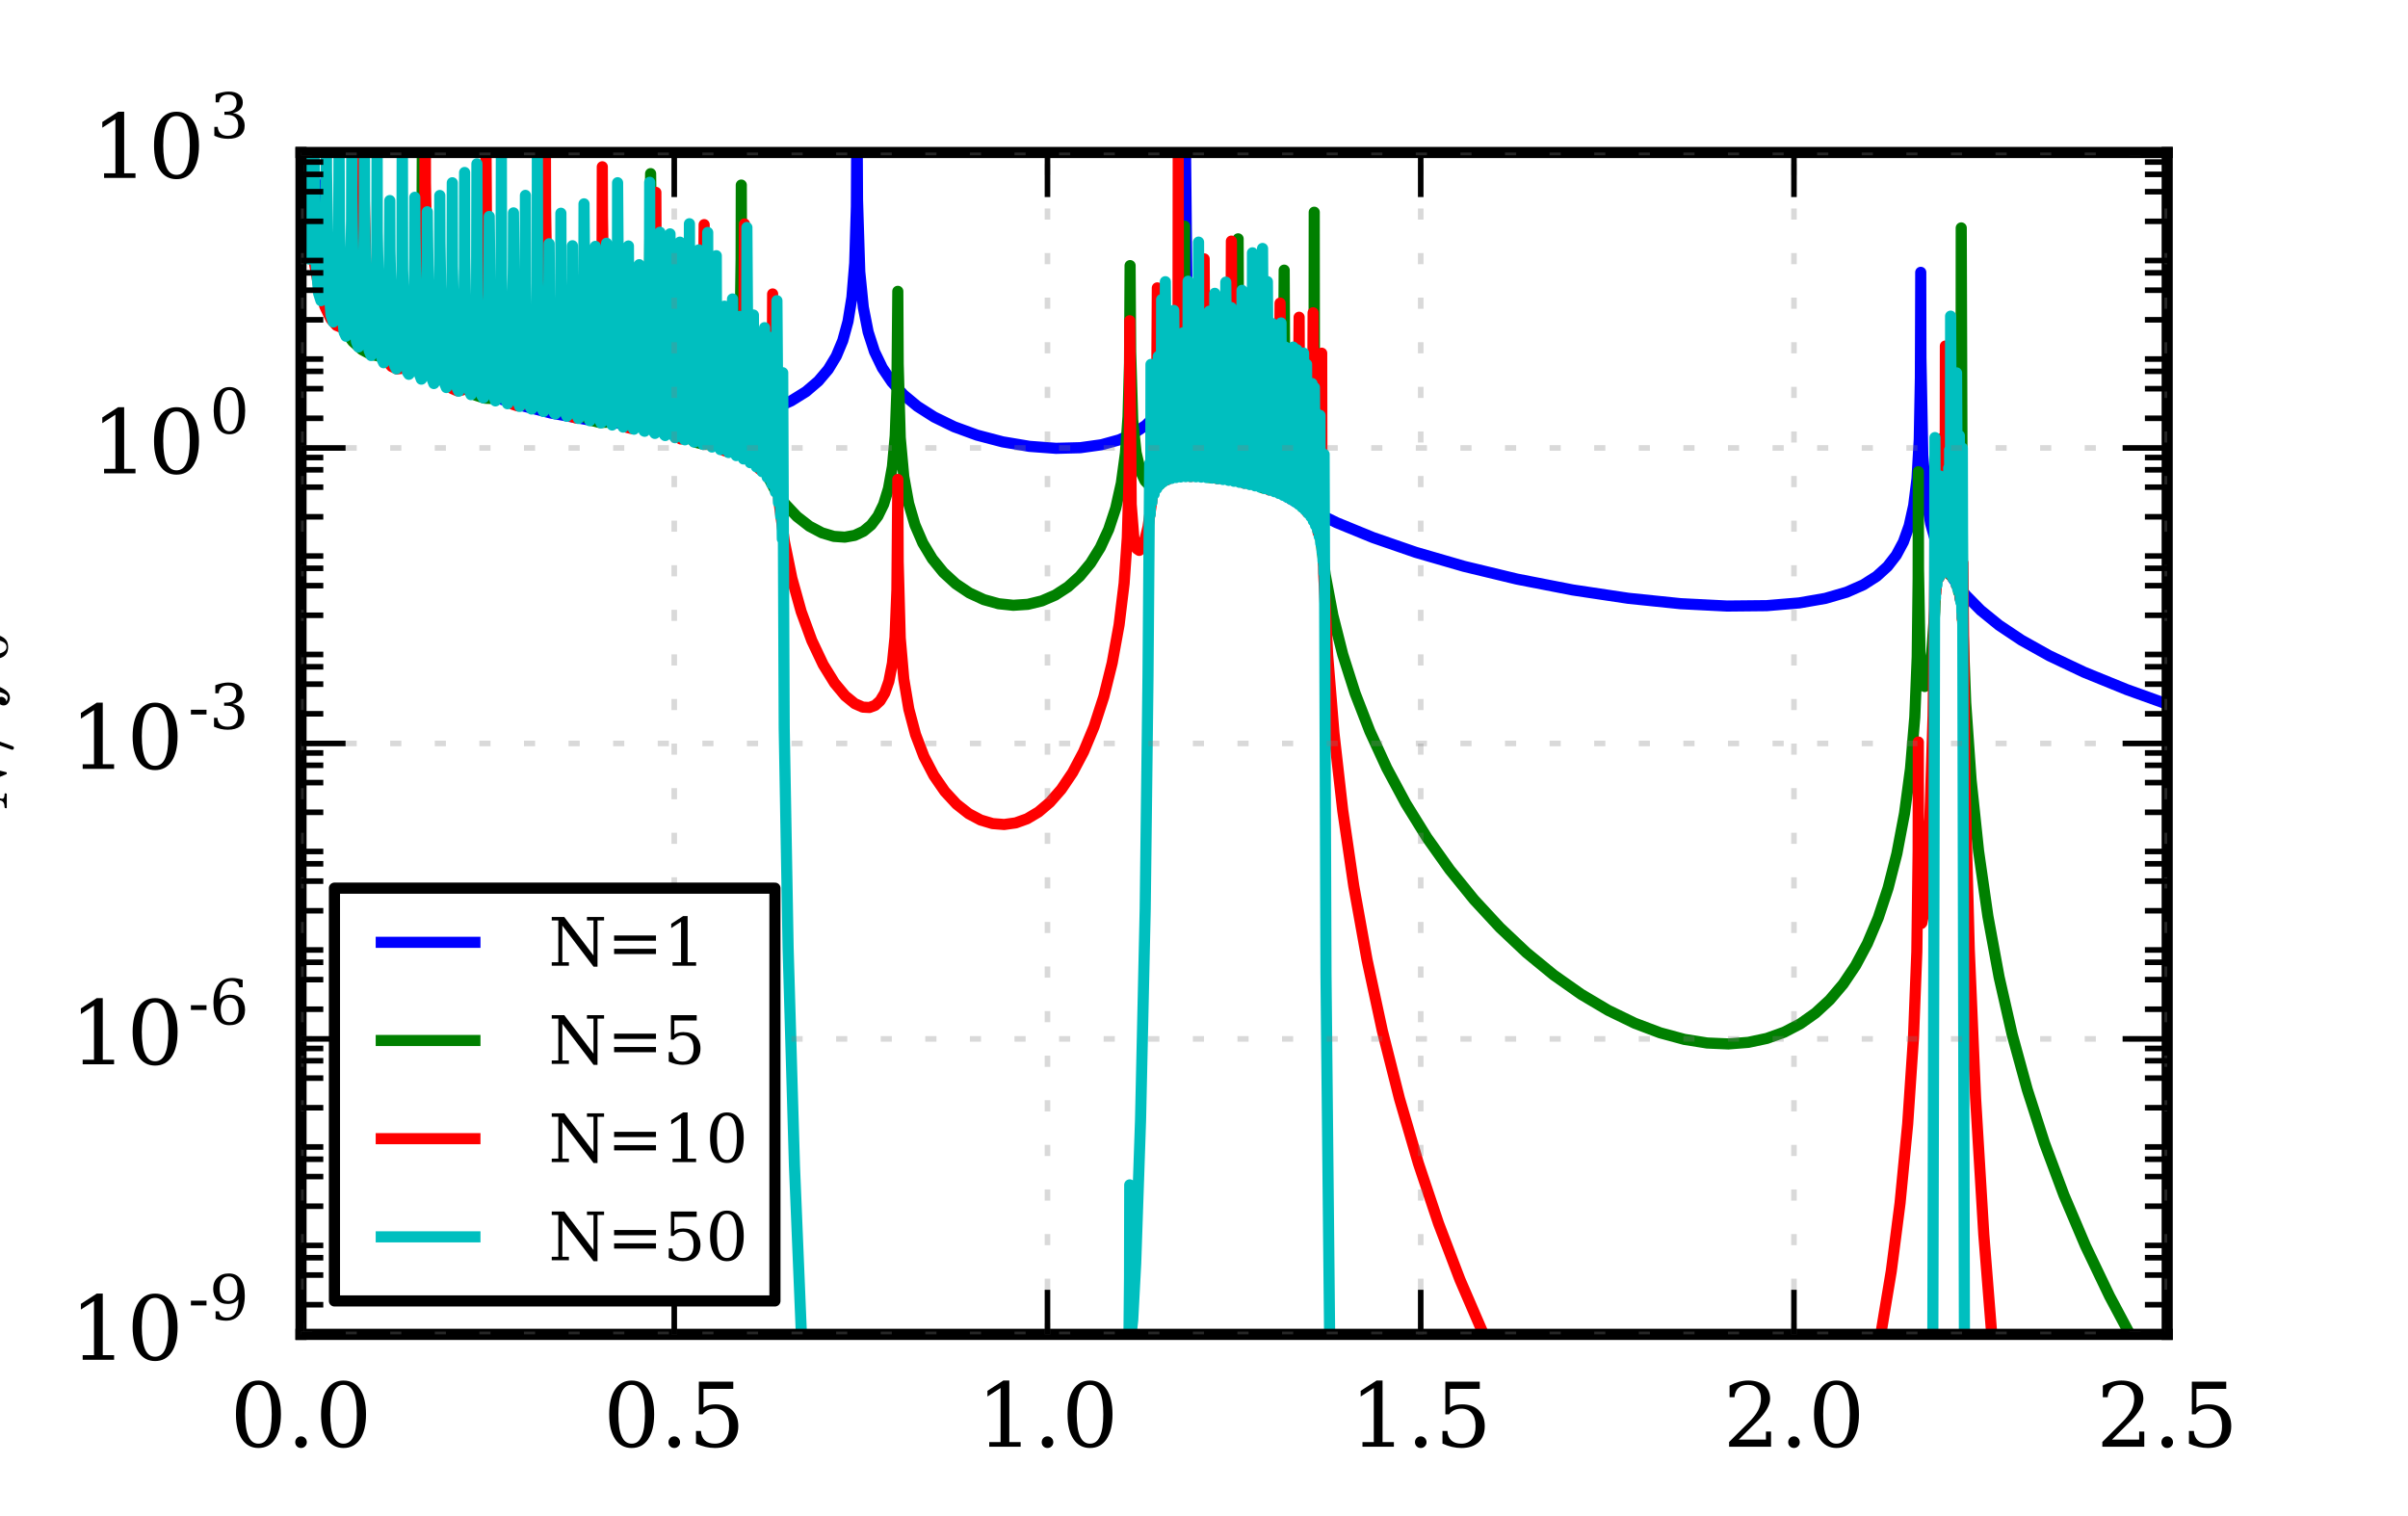 <?xml version="1.0" encoding="utf-8" standalone="no"?>
<!DOCTYPE svg PUBLIC "-//W3C//DTD SVG 1.1//EN"
  "http://www.w3.org/Graphics/SVG/1.1/DTD/svg11.dtd">
<!-- Created with matplotlib (http://matplotlib.org/) -->
<svg height="136pt" version="1.1" viewBox="0 0 216 136" width="216pt" xmlns="http://www.w3.org/2000/svg" xmlns:xlink="http://www.w3.org/1999/xlink">
 <defs>
  <style type="text/css">
*{stroke-linecap:butt;stroke-linejoin:round;stroke-miterlimit:100000;}
  </style>
 </defs>
 <g id="figure_1">
  <g id="patch_1">
   <path d="M 0 136.8 
L 216 136.8 
L 216 0 
L 0 0 
z
" style="fill:#ffffff;"/>
  </g>
  <g id="axes_1">
   <g id="patch_2">
    <path d="M 27 119.7 
L 194.4 119.7 
L 194.4 13.68 
L 27 13.68 
z
" style="fill:#ffffff;"/>
   </g>
   <g id="line2d_1">
    <path clip-path="url(#p1d0bea84bd)" d="M 27.133 -1 
L 27.368 6.796 
L 27.736 12.114 
L 28.222 15.997 
L 28.824 19.069 
L 29.544 21.614 
L 30.397 23.822 
L 31.385 25.762 
L 32.523 27.506 
L 33.828 29.096 
L 35.317 30.557 
L 37.024 31.914 
L 38.966 33.169 
L 41.158 34.319 
L 43.635 35.364 
L 46.396 36.283 
L 49.408 37.049 
L 52.605 37.632 
L 55.901 38.007 
L 59.148 38.154 
L 62.194 38.073 
L 64.938 37.783 
L 67.315 37.313 
L 69.306 36.701 
L 70.963 35.964 
L 72.302 35.132 
L 73.406 34.187 
L 74.293 33.14 
L 75.013 31.95 
L 75.598 30.55 
L 76.067 28.831 
L 76.418 26.664 
L 76.669 23.611 
L 76.82 18.51 
L 76.87 8.318 
L 76.92 17.937 
L 77.121 24.369 
L 77.439 27.563 
L 77.874 29.782 
L 78.443 31.544 
L 79.146 33.002 
L 80 34.266 
L 81.037 35.406 
L 82.292 36.45 
L 83.799 37.411 
L 85.589 38.283 
L 87.648 39.036 
L 89.94 39.637 
L 92.35 40.041 
L 94.726 40.217 
L 96.902 40.161 
L 98.81 39.895 
L 100.4 39.455 
L 101.705 38.87 
L 102.776 38.151 
L 103.646 37.305 
L 104.366 36.295 
L 104.952 35.089 
L 105.42 33.62 
L 105.788 31.737 
L 106.056 29.227 
L 106.24 25.16 
L 106.324 17.269 
L 106.341 13.478 
L 106.341 13.478 
L 106.341 13.478 
L 106.474 26.625 
L 106.742 30.819 
L 107.127 33.468 
L 107.646 35.523 
L 108.315 37.26 
L 109.135 38.774 
L 110.156 40.19 
L 111.411 41.545 
L 112.951 42.875 
L 114.842 44.206 
L 117.135 45.542 
L 119.896 46.886 
L 123.176 48.229 
L 126.992 49.547 
L 131.326 50.804 
L 136.079 51.949 
L 141.082 52.924 
L 146.069 53.672 
L 150.755 54.154 
L 154.922 54.365 
L 158.47 54.33 
L 161.382 54.087 
L 163.742 53.676 
L 165.633 53.126 
L 167.139 52.463 
L 168.344 51.694 
L 169.314 50.813 
L 170.101 49.798 
L 170.737 48.612 
L 171.256 47.158 
L 171.657 45.355 
L 171.958 42.939 
L 172.159 39.418 
L 172.26 33.882 
L 172.293 24.431 
L 172.31 32.104 
L 172.31 32.104 
L 172.477 40.834 
L 172.762 44.443 
L 173.18 46.965 
L 173.732 48.928 
L 174.418 50.557 
L 175.272 52.019 
L 176.343 53.405 
L 177.665 54.743 
L 179.305 56.077 
L 181.33 57.429 
L 183.84 58.831 
L 186.953 60.305 
L 190.769 61.859 
L 194.4 63.164 
L 194.4 63.164 
" style="fill:none;stroke:#0000ff;stroke-linecap:square;"/>
   </g>
   <g id="line2d_2">
    <path clip-path="url(#p1d0bea84bd)" d="M 27.067 -0.712 
L 27.285 10.386 
L 27.619 16.338 
L 28.071 20.503 
L 28.623 23.616 
L 29.276 26.075 
L 30.012 28.015 
L 30.816 29.523 
L 31.652 30.633 
L 32.472 31.368 
L 33.259 31.79 
L 33.995 31.94 
L 34.665 31.856 
L 35.284 31.555 
L 35.853 31.03 
L 36.372 30.245 
L 36.84 29.116 
L 37.225 27.603 
L 37.526 25.531 
L 37.744 22.461 
L 37.861 18.037 
L 37.911 6.922 
L 37.961 17.627 
L 38.162 24.057 
L 38.48 27.322 
L 38.932 29.69 
L 39.501 31.502 
L 40.187 32.952 
L 40.957 34.071 
L 41.794 34.904 
L 42.647 35.446 
L 43.484 35.721 
L 44.271 35.753 
L 45.007 35.567 
L 45.693 35.165 
L 46.329 34.527 
L 46.898 33.631 
L 47.4 32.399 
L 47.802 30.817 
L 48.12 28.638 
L 48.337 25.612 
L 48.471 20.186 
L 48.521 13.614 
L 48.555 20.074 
L 48.555 20.074 
L 48.739 26.636 
L 49.04 29.946 
L 49.475 32.314 
L 50.027 34.091 
L 50.68 35.458 
L 51.416 36.498 
L 52.203 37.239 
L 53.006 37.701 
L 53.793 37.904 
L 54.529 37.87 
L 55.215 37.622 
L 55.851 37.158 
L 56.437 36.455 
L 56.972 35.447 
L 57.424 34.107 
L 57.792 32.299 
L 58.077 29.676 
L 58.261 25.55 
L 58.345 16.927 
L 58.361 15.576 
L 58.361 15.576 
L 58.361 15.576 
L 58.512 27.609 
L 58.78 31.473 
L 59.165 34.004 
L 59.667 35.897 
L 60.286 37.379 
L 60.972 38.468 
L 61.708 39.236 
L 62.428 39.681 
L 63.097 39.848 
L 63.717 39.775 
L 64.269 39.486 
L 64.771 38.972 
L 65.239 38.157 
L 65.641 37 
L 65.976 35.348 
L 66.227 33.012 
L 66.394 29.446 
L 66.478 23.238 
L 66.495 16.601 
L 66.511 21.586 
L 66.511 21.586 
L 66.662 31.363 
L 66.946 35.404 
L 67.365 38.178 
L 67.917 40.363 
L 68.62 42.234 
L 69.457 43.834 
L 70.427 45.212 
L 71.482 46.332 
L 72.603 47.203 
L 73.724 47.796 
L 74.795 48.117 
L 75.782 48.185 
L 76.669 48.026 
L 77.456 47.659 
L 78.142 47.091 
L 78.745 46.298 
L 79.263 45.237 
L 79.698 43.82 
L 80.05 41.858 
L 80.301 39.103 
L 80.452 34.976 
L 80.535 26.133 
L 80.569 32.647 
L 80.753 39.251 
L 81.071 42.747 
L 81.506 45.154 
L 82.075 47.088 
L 82.778 48.713 
L 83.631 50.132 
L 84.619 51.347 
L 85.74 52.375 
L 86.961 53.193 
L 88.25 53.79 
L 89.572 54.158 
L 90.894 54.297 
L 92.199 54.211 
L 93.455 53.905 
L 94.66 53.383 
L 95.798 52.645 
L 96.852 51.698 
L 97.822 50.526 
L 98.693 49.126 
L 99.446 47.496 
L 100.082 45.58 
L 100.584 43.341 
L 100.952 40.65 
L 101.186 37.363 
L 101.32 32.558 
L 101.37 23.826 
L 101.42 31.568 
L 101.605 37.675 
L 101.906 40.586 
L 102.291 42.236 
L 102.709 43.138 
L 103.127 43.566 
L 103.529 43.678 
L 103.914 43.558 
L 104.332 43.181 
L 104.767 42.478 
L 105.203 41.333 
L 105.587 39.673 
L 105.889 37.386 
L 106.106 33.887 
L 106.223 27.694 
L 106.257 20.289 
L 106.274 26.416 
L 106.274 26.416 
L 106.441 34.808 
L 106.725 38.263 
L 107.11 40.386 
L 107.562 41.73 
L 108.031 42.496 
L 108.466 42.832 
L 108.851 42.876 
L 109.219 42.695 
L 109.604 42.239 
L 109.989 41.413 
L 110.357 40.053 
L 110.658 38.049 
L 110.876 35.087 
L 111.01 29.847 
L 111.06 21.425 
L 111.093 29.252 
L 111.093 29.252 
L 111.277 36.021 
L 111.579 39.321 
L 111.98 41.444 
L 112.449 42.81 
L 112.901 43.524 
L 113.286 43.777 
L 113.604 43.745 
L 113.905 43.485 
L 114.223 42.89 
L 114.541 41.777 
L 114.825 39.866 
L 115.026 36.95 
L 115.143 32.093 
L 115.193 24.234 
L 115.227 31.66 
L 115.227 31.66 
L 115.411 38.446 
L 115.712 41.832 
L 116.114 44.003 
L 116.532 45.168 
L 116.85 45.516 
L 117.051 45.472 
L 117.252 45.149 
L 117.469 44.285 
L 117.67 42.426 
L 117.804 39.185 
L 117.871 33.287 
L 117.888 19.037 
L 117.904 33.197 
L 117.904 33.197 
L 118.072 42.974 
L 118.39 47.713 
L 118.875 51.562 
L 119.561 55.203 
L 120.448 58.714 
L 121.553 62.183 
L 122.875 65.596 
L 124.398 68.907 
L 126.105 72.086 
L 127.996 75.137 
L 130.037 78.01 
L 132.23 80.712 
L 134.539 83.206 
L 136.932 85.464 
L 139.375 87.466 
L 141.835 89.197 
L 144.262 90.635 
L 146.638 91.788 
L 148.914 92.649 
L 151.09 93.238 
L 153.132 93.563 
L 155.039 93.646 
L 156.83 93.504 
L 158.487 93.151 
L 160.043 92.593 
L 161.499 91.833 
L 162.855 90.873 
L 164.126 89.7 
L 165.331 88.28 
L 166.453 86.611 
L 167.507 84.636 
L 168.478 82.339 
L 169.364 79.661 
L 170.151 76.577 
L 170.837 72.963 
L 171.373 68.949 
L 171.758 64.334 
L 171.975 58.935 
L 172.059 51.918 
L 172.076 42.311 
L 172.092 51.043 
L 172.092 51.043 
L 172.243 59.397 
L 172.46 61.315 
L 172.645 61.582 
L 172.778 61.393 
L 172.996 60.567 
L 173.28 58.493 
L 173.548 54.876 
L 173.732 49.147 
L 173.799 39.5 
L 173.866 47.514 
L 174.05 51.301 
L 174.134 51.499 
L 174.167 51.447 
L 174.268 50.861 
L 174.402 48.701 
L 174.502 43.691 
L 174.536 32.752 
L 174.569 43.224 
L 174.569 43.224 
L 174.736 49.991 
L 174.954 51.598 
L 175.021 51.513 
L 175.121 50.822 
L 175.238 48.446 
L 175.322 41.184 
L 175.339 35.779 
L 175.339 35.779 
L 175.339 35.779 
L 175.473 50.309 
L 175.69 53.114 
L 175.724 53.107 
L 175.74 53.052 
L 175.824 52.018 
L 175.891 48.733 
L 175.908 46.293 
L 175.925 20.446 
L 175.925 20.446 
L 175.925 20.446 
L 176.042 55.4 
L 176.326 63.034 
L 176.812 69.985 
L 177.481 76.354 
L 178.318 82.198 
L 179.322 87.652 
L 180.493 92.796 
L 181.849 97.745 
L 183.388 102.522 
L 185.129 107.19 
L 187.07 111.759 
L 189.229 116.273 
L 191.639 120.793 
L 194.3 125.307 
L 194.4 125.469 
L 194.4 125.469 
" style="fill:none;stroke:#008000;stroke-linecap:square;"/>
   </g>
   <g id="line2d_3">
    <path clip-path="url(#p1d0bea84bd)" d="M 27.067 1.865 
L 27.285 12.951 
L 27.619 18.858 
L 28.054 22.794 
L 28.573 25.58 
L 29.142 27.49 
L 29.694 28.632 
L 30.18 29.187 
L 30.581 29.351 
L 30.933 29.257 
L 31.267 28.922 
L 31.619 28.215 
L 31.954 26.983 
L 32.238 25.003 
L 32.439 21.98 
L 32.556 16.654 
L 32.59 8.36 
L 32.623 15.703 
L 32.623 15.703 
L 32.807 23.455 
L 33.108 26.987 
L 33.527 29.404 
L 34.045 31.139 
L 34.598 32.255 
L 35.133 32.87 
L 35.602 33.094 
L 36.02 33.051 
L 36.405 32.785 
L 36.807 32.213 
L 37.192 31.253 
L 37.543 29.739 
L 37.828 27.445 
L 38.012 24.201 
L 38.112 18.87 
L 38.146 3.485 
L 38.162 16.431 
L 38.162 16.431 
L 38.33 25.564 
L 38.614 29.202 
L 39.016 31.6 
L 39.501 33.229 
L 40.037 34.29 
L 40.555 34.856 
L 41.007 35.052 
L 41.426 34.995 
L 41.827 34.704 
L 42.229 34.123 
L 42.63 33.122 
L 42.982 31.628 
L 43.266 29.433 
L 43.467 26.089 
L 43.568 21.256 
L 43.601 13.975 
L 43.635 19.91 
L 43.635 19.91 
L 43.802 27.448 
L 44.086 30.933 
L 44.488 33.249 
L 44.973 34.807 
L 45.492 35.773 
L 45.994 36.268 
L 46.429 36.41 
L 46.831 36.311 
L 47.233 35.965 
L 47.634 35.306 
L 48.019 34.235 
L 48.371 32.551 
L 48.638 30.136 
L 48.822 26.265 
L 48.906 19.9 
L 48.923 12.455 
L 48.94 18.609 
L 48.94 18.609 
L 49.09 28.11 
L 49.375 31.984 
L 49.76 34.326 
L 50.228 35.897 
L 50.73 36.864 
L 51.216 37.352 
L 51.634 37.486 
L 52.019 37.38 
L 52.404 37.03 
L 52.805 36.331 
L 53.19 35.173 
L 53.525 33.412 
L 53.776 30.885 
L 53.943 26.837 
L 54.01 21.313 
L 54.027 14.962 
L 54.044 19.476 
L 54.044 19.476 
L 54.194 29.277 
L 54.462 33.017 
L 54.847 35.422 
L 55.316 37 
L 55.801 37.917 
L 56.253 38.345 
L 56.638 38.438 
L 56.989 38.305 
L 57.357 37.911 
L 57.725 37.176 
L 58.094 35.9 
L 58.395 34.039 
L 58.629 31.118 
L 58.763 26.736 
L 58.83 17.257 
L 58.863 24.966 
L 59.048 31.716 
L 59.349 35.005 
L 59.75 37.109 
L 60.219 38.449 
L 60.671 39.137 
L 61.072 39.381 
L 61.407 39.336 
L 61.725 39.063 
L 62.06 38.473 
L 62.394 37.421 
L 62.696 35.732 
L 62.93 33.152 
L 63.081 29.037 
L 63.164 20.151 
L 63.198 26.695 
L 63.382 33.281 
L 63.683 36.562 
L 64.085 38.65 
L 64.52 39.857 
L 64.921 40.404 
L 65.239 40.515 
L 65.507 40.376 
L 65.792 39.946 
L 66.093 39.032 
L 66.377 37.359 
L 66.595 34.636 
L 66.729 29.981 
L 66.779 20.092 
L 66.829 29.429 
L 67.03 35.981 
L 67.348 39.238 
L 67.75 41.198 
L 68.118 42.068 
L 68.386 42.252 
L 68.57 42.12 
L 68.771 41.637 
L 68.971 40.537 
L 69.155 38.143 
L 69.273 33.243 
L 69.306 26.37 
L 69.34 31.931 
L 69.34 31.931 
L 69.524 40.346 
L 69.858 44.876 
L 70.36 48.573 
L 71.03 51.861 
L 71.866 54.861 
L 72.82 57.465 
L 73.841 59.619 
L 74.862 61.272 
L 75.816 62.417 
L 76.669 63.114 
L 77.389 63.433 
L 77.991 63.466 
L 78.494 63.278 
L 78.945 62.869 
L 79.364 62.175 
L 79.732 61.12 
L 80.05 59.497 
L 80.284 57.156 
L 80.452 52.917 
L 80.535 43.005 
L 80.569 50.395 
L 80.753 57.236 
L 81.071 60.913 
L 81.523 63.614 
L 82.125 65.884 
L 82.878 67.859 
L 83.765 69.566 
L 84.752 70.995 
L 85.807 72.138 
L 86.895 72.993 
L 87.966 73.561 
L 89.037 73.88 
L 90.074 73.961 
L 91.112 73.817 
L 92.133 73.449 
L 93.153 72.842 
L 94.174 71.974 
L 95.195 70.81 
L 96.216 69.299 
L 97.203 67.433 
L 98.14 65.182 
L 99.011 62.503 
L 99.764 59.469 
L 100.383 56.054 
L 100.835 52.331 
L 101.119 48.23 
L 101.27 43.147 
L 101.32 37.358 
L 101.337 28.773 
L 101.337 28.773 
L 101.337 28.773 
L 101.471 45.251 
L 101.705 48.228 
L 101.973 49.224 
L 102.19 49.373 
L 102.374 49.217 
L 102.642 48.622 
L 102.977 47.275 
L 103.328 44.851 
L 103.596 41.375 
L 103.747 36.705 
L 103.814 25.825 
L 103.864 34.735 
L 104.048 40.424 
L 104.316 42.509 
L 104.567 43.054 
L 104.717 43.025 
L 104.901 42.684 
L 105.136 41.711 
L 105.387 39.596 
L 105.571 36.02 
L 105.671 28.6 
L 105.688 13.199 
L 105.705 28.449 
L 105.705 28.449 
L 105.872 37.625 
L 106.14 40.793 
L 106.458 42.274 
L 106.742 42.737 
L 106.926 42.724 
L 107.127 42.442 
L 107.378 41.626 
L 107.629 40.012 
L 107.847 37.015 
L 107.964 32.665 
L 108.014 23.221 
L 108.064 31.955 
L 108.248 38.121 
L 108.55 41.112 
L 108.884 42.494 
L 109.169 42.928 
L 109.37 42.916 
L 109.57 42.64 
L 109.821 41.839 
L 110.072 40.23 
L 110.273 37.532 
L 110.407 32.446 
L 110.457 21.63 
L 110.491 31.44 
L 110.491 31.44 
L 110.675 38.35 
L 110.959 41.364 
L 111.294 42.865 
L 111.579 43.338 
L 111.763 43.337 
L 111.947 43.087 
L 112.181 42.324 
L 112.415 40.763 
L 112.616 37.821 
L 112.733 32.717 
L 112.767 26.246 
L 112.8 30.976 
L 112.8 30.976 
L 112.968 38.703 
L 113.252 42.029 
L 113.57 43.528 
L 113.838 43.949 
L 114.005 43.886 
L 114.189 43.494 
L 114.407 42.428 
L 114.608 40.315 
L 114.758 36.218 
L 114.825 27.191 
L 114.875 34.244 
L 115.059 40.637 
L 115.344 43.538 
L 115.628 44.633 
L 115.813 44.756 
L 115.946 44.553 
L 116.131 43.745 
L 116.315 41.833 
L 116.448 38.243 
L 116.532 28.458 
L 116.566 35.776 
L 116.75 42.516 
L 117.017 45.253 
L 117.252 45.936 
L 117.352 45.829 
L 117.486 45.189 
L 117.637 43.194 
L 117.737 39.203 
L 117.787 28.059 
L 117.821 38.35 
L 117.821 38.35 
L 118.005 45.532 
L 118.239 47.782 
L 118.289 47.853 
L 118.34 47.744 
L 118.44 46.657 
L 118.524 42.953 
L 118.557 31.685 
L 118.574 40.246 
L 118.574 40.246 
L 118.741 51.53 
L 119.093 58.776 
L 119.662 65.795 
L 120.448 72.732 
L 121.435 79.488 
L 122.624 86.092 
L 123.996 92.464 
L 125.536 98.557 
L 127.226 104.339 
L 129.033 109.737 
L 130.958 114.791 
L 132.966 119.444 
L 135.024 123.662 
L 137.116 127.449 
L 139.208 130.783 
L 141.266 133.656 
L 143.275 136.086 
L 144.912 137.8 
M 162.431 137.8 
L 163.557 135.956 
L 164.662 133.716 
L 165.75 130.997 
L 166.804 127.745 
L 167.808 123.912 
L 168.762 119.372 
L 169.649 114.034 
L 170.436 107.933 
L 171.122 100.829 
L 171.64 93.114 
L 171.942 85.383 
L 172.059 76.306 
L 172.076 66.563 
L 172.092 75.196 
L 172.092 75.196 
L 172.243 82.416 
L 172.343 82.844 
L 172.394 82.781 
L 172.527 82.085 
L 172.778 79.39 
L 173.113 73.289 
L 173.398 64.192 
L 173.548 52.024 
L 173.565 45.497 
L 173.598 51.451 
L 173.598 51.451 
L 173.649 53.187 
L 173.699 52.331 
L 173.766 46.989 
L 173.783 41.019 
L 173.799 44.597 
L 173.799 44.597 
L 173.933 51.829 
L 173.983 51.376 
L 174.067 47.915 
L 174.117 39.356 
L 174.151 47.127 
L 174.151 47.127 
L 174.301 51.379 
L 174.351 51.057 
L 174.435 48.679 
L 174.485 43.62 
L 174.502 31.041 
L 174.519 43.316 
L 174.519 43.316 
L 174.669 51.219 
L 174.72 51.405 
L 174.753 51.216 
L 174.837 49.294 
L 174.904 42.201 
L 174.92 39.284 
L 174.92 39.284 
L 174.92 39.284 
L 175.054 51.223 
L 175.121 51.794 
L 175.172 51.491 
L 175.255 48.838 
L 175.305 39.361 
L 175.356 48.472 
L 175.489 52.497 
L 175.523 52.399 
L 175.59 50.719 
L 175.657 41.151 
L 175.69 49.466 
L 175.807 53.645 
L 175.841 53.255 
L 175.891 50.17 
L 175.908 46.267 
L 175.925 46.328 
L 175.925 46.328 
L 176.025 55.561 
L 176.058 54.2 
L 176.075 50.499 
L 176.092 52.374 
L 176.092 52.374 
L 176.259 70.273 
L 176.644 85.118 
L 177.213 98.529 
L 177.95 110.763 
L 178.853 122.127 
L 179.924 132.786 
L 180.511 137.8 
L 180.511 137.8 
" style="fill:none;stroke:#ff0000;stroke-linecap:square;"/>
   </g>
   <g id="line2d_4">
    <path clip-path="url(#p1d0bea84bd)" d="M 27.067 7.952 
L 27.268 18.255 
L 27.536 22.418 
L 27.736 23.239 
L 27.803 23.137 
L 27.92 22.349 
L 28.054 19.459 
L 28.121 13.885 
L 28.138 5.242 
L 28.155 13.108 
L 28.155 13.108 
L 28.322 23.098 
L 28.573 26.292 
L 28.791 26.973 
L 28.874 26.835 
L 29.008 26.03 
L 29.159 23.493 
L 29.259 16.888 
L 29.276 10.195 
L 29.293 15.312 
L 29.293 15.312 
L 29.443 25.083 
L 29.694 28.278 
L 29.895 28.884 
L 29.979 28.773 
L 30.113 28.073 
L 30.263 25.998 
L 30.38 20.832 
L 30.414 12.566 
L 30.447 19.911 
L 30.447 19.911 
L 30.615 27.231 
L 30.866 29.807 
L 31.033 30.16 
L 31.05 30.149 
L 31.15 29.898 
L 31.301 28.772 
L 31.452 25.749 
L 31.535 19.674 
L 31.552 13.397 
L 31.569 17.819 
L 31.569 17.819 
L 31.719 27.612 
L 31.97 30.638 
L 32.154 31.123 
L 32.171 31.117 
L 32.272 30.896 
L 32.422 29.849 
L 32.573 27.117 
L 32.673 20.192 
L 32.69 11.956 
L 32.707 19.198 
L 32.707 19.198 
L 32.857 28.492 
L 33.108 31.447 
L 33.292 31.893 
L 33.393 31.702 
L 33.543 30.726 
L 33.694 28.215 
L 33.794 22.901 
L 33.828 11.232 
L 33.845 20.785 
L 33.845 20.785 
L 34.012 29.609 
L 34.263 32.211 
L 34.414 32.539 
L 34.447 32.519 
L 34.547 32.249 
L 34.698 31.106 
L 34.849 28.146 
L 34.932 22.713 
L 34.966 17.991 
L 34.983 22.484 
L 34.983 22.484 
L 35.15 30.313 
L 35.401 32.806 
L 35.552 33.09 
L 35.568 33.08 
L 35.669 32.832 
L 35.819 31.74 
L 35.97 28.939 
L 36.054 24.271 
L 36.087 7.949 
L 36.121 24.19 
L 36.121 24.19 
L 36.305 31.267 
L 36.556 33.4 
L 36.673 33.578 
L 36.706 33.553 
L 36.823 33.184 
L 36.991 31.644 
L 37.125 28.388 
L 37.192 23.107 
L 37.208 17.697 
L 37.225 20.561 
L 37.225 20.561 
L 37.376 30.688 
L 37.61 33.523 
L 37.794 34.013 
L 37.811 34.005 
L 37.911 33.777 
L 38.062 32.722 
L 38.212 30.033 
L 38.313 23.765 
L 38.33 18.995 
L 38.346 20.489 
L 38.346 20.489 
L 38.497 31.076 
L 38.731 33.921 
L 38.915 34.405 
L 38.932 34.397 
L 39.032 34.161 
L 39.183 33.089 
L 39.334 30.349 
L 39.434 23.709 
L 39.451 17.536 
L 39.468 21.764 
L 39.468 21.764 
L 39.618 31.518 
L 39.852 34.308 
L 40.037 34.762 
L 40.137 34.561 
L 40.288 33.555 
L 40.438 30.992 
L 40.539 25.53 
L 40.572 16.395 
L 40.589 23.825 
L 40.589 23.825 
L 40.756 32.359 
L 40.99 34.772 
L 41.141 35.095 
L 41.158 35.087 
L 41.258 34.851 
L 41.409 33.767 
L 41.559 30.984 
L 41.66 23.992 
L 41.677 15.472 
L 41.693 23.065 
L 41.693 23.065 
L 41.844 32.253 
L 42.078 34.984 
L 42.246 35.402 
L 42.262 35.395 
L 42.363 35.162 
L 42.513 34.078 
L 42.664 31.287 
L 42.748 26.691 
L 42.781 14.695 
L 42.815 26.36 
L 42.815 26.36 
L 42.999 33.503 
L 43.233 35.507 
L 43.35 35.689 
L 43.384 35.661 
L 43.501 35.269 
L 43.651 33.882 
L 43.802 30.07 
L 43.869 22.863 
L 43.886 19.418 
L 43.886 19.418 
L 43.886 19.418 
L 44.019 32.225 
L 44.254 35.418 
L 44.438 35.961 
L 44.455 35.955 
L 44.555 35.726 
L 44.706 34.636 
L 44.856 31.8 
L 44.94 27.008 
L 44.973 13.112 
L 44.99 24.66 
L 44.99 24.66 
L 45.157 33.543 
L 45.392 35.935 
L 45.526 36.217 
L 45.559 36.196 
L 45.66 35.907 
L 45.81 34.676 
L 45.961 31.39 
L 46.044 23.733 
L 46.061 19.096 
L 46.061 19.096 
L 46.061 19.096 
L 46.195 32.756 
L 46.429 35.946 
L 46.613 36.46 
L 46.697 36.316 
L 46.831 35.537 
L 46.982 33.331 
L 47.099 27.913 
L 47.132 17.525 
L 47.166 27.383 
L 47.166 27.383 
L 47.35 34.596 
L 47.584 36.551 
L 47.684 36.693 
L 47.718 36.666 
L 47.835 36.259 
L 47.986 34.796 
L 48.12 31.401 
L 48.187 25.362 
L 48.203 11.475 
L 48.22 25.158 
L 48.22 25.158 
L 48.387 34.306 
L 48.622 36.673 
L 48.755 36.914 
L 48.789 36.879 
L 48.906 36.436 
L 49.057 34.88 
L 49.191 31.142 
L 49.258 21.866 
L 49.308 29.201 
L 49.492 35.285 
L 49.726 37.047 
L 49.81 37.13 
L 49.843 37.095 
L 49.96 36.649 
L 50.111 35.068 
L 50.245 31.206 
L 50.295 26.384 
L 50.312 19.128 
L 50.329 25.016 
L 50.329 25.016 
L 50.479 34.408 
L 50.713 37.046 
L 50.847 37.341 
L 50.881 37.315 
L 50.981 36.99 
L 51.132 35.607 
L 51.266 32.381 
L 51.333 27.169 
L 51.349 22.044 
L 51.366 24.321 
L 51.366 24.321 
L 51.517 34.584 
L 51.751 37.255 
L 51.885 37.543 
L 51.918 37.513 
L 52.019 37.17 
L 52.169 35.726 
L 52.303 32.271 
L 52.37 25.732 
L 52.387 18.286 
L 52.387 18.286 
L 52.387 18.286 
L 52.521 34.207 
L 52.755 37.344 
L 52.906 37.741 
L 52.922 37.733 
L 53.023 37.459 
L 53.174 36.154 
L 53.307 33.083 
L 53.391 25.02 
L 53.408 22.102 
L 53.408 22.102 
L 53.408 22.102 
L 53.542 34.531 
L 53.776 37.582 
L 53.91 37.936 
L 53.943 37.917 
L 54.044 37.596 
L 54.194 36.158 
L 54.328 32.636 
L 54.395 25.485 
L 54.412 21.822 
L 54.412 21.822 
L 54.412 21.822 
L 54.546 34.754 
L 54.78 37.796 
L 54.914 38.126 
L 54.947 38.099 
L 55.048 37.742 
L 55.198 36.189 
L 55.332 32.197 
L 55.383 26.726 
L 55.399 16.392 
L 55.399 16.392 
L 55.399 16.392 
L 55.533 34.901 
L 55.767 37.995 
L 55.901 38.314 
L 55.935 38.281 
L 56.035 37.896 
L 56.186 36.237 
L 56.32 31.733 
L 56.37 22.066 
L 56.42 31.094 
L 56.604 36.973 
L 56.822 38.471 
L 56.872 38.501 
L 56.922 38.426 
L 57.039 37.803 
L 57.19 35.572 
L 57.29 31.162 
L 57.341 23.743 
L 57.374 30.806 
L 57.374 30.806 
L 57.558 37.132 
L 57.776 38.662 
L 57.826 38.687 
L 57.859 38.644 
L 57.976 38.08 
L 58.127 35.956 
L 58.244 30.291 
L 58.278 16.354 
L 58.294 27.941 
L 58.294 27.941 
L 58.462 36.758 
L 58.679 38.781 
L 58.746 38.879 
L 58.796 38.822 
L 58.914 38.21 
L 59.064 35.893 
L 59.165 30.942 
L 59.198 20.838 
L 59.232 30.37 
L 59.232 30.37 
L 59.399 37.249 
L 59.616 39.026 
L 59.667 39.069 
L 59.717 38.993 
L 59.834 38.308 
L 59.985 35.699 
L 60.085 28.821 
L 60.102 20.98 
L 60.119 27.683 
L 60.119 27.683 
L 60.269 36.902 
L 60.487 39.157 
L 60.554 39.263 
L 60.604 39.199 
L 60.721 38.517 
L 60.855 36.31 
L 60.955 30.902 
L 60.989 21.722 
L 61.005 29.188 
L 61.005 29.188 
L 61.173 37.608 
L 61.39 39.435 
L 61.441 39.454 
L 61.474 39.393 
L 61.591 38.667 
L 61.725 36.264 
L 61.809 31.73 
L 61.842 20.07 
L 61.876 31.369 
L 61.876 31.369 
L 62.043 38.111 
L 62.244 39.651 
L 62.294 39.648 
L 62.311 39.616 
L 62.411 39.068 
L 62.545 36.928 
L 62.646 31.539 
L 62.679 22.417 
L 62.696 29.84 
L 62.696 29.84 
L 62.863 38.223 
L 63.064 39.865 
L 63.114 39.858 
L 63.131 39.822 
L 63.231 39.223 
L 63.365 36.825 
L 63.449 32.029 
L 63.482 20.855 
L 63.499 29.972 
L 63.499 29.972 
L 63.666 38.541 
L 63.867 40.101 
L 63.934 39.997 
L 64.051 39.02 
L 64.168 36.158 
L 64.235 30.536 
L 64.252 22.938 
L 64.269 29.316 
L 64.269 29.316 
L 64.419 38.518 
L 64.62 40.334 
L 64.67 40.296 
L 64.687 40.244 
L 64.788 39.452 
L 64.905 36.774 
L 64.972 31.849 
L 64.988 27.464 
L 65.005 28 
L 65.005 28 
L 65.156 38.816 
L 65.357 40.595 
L 65.407 40.506 
L 65.507 39.667 
L 65.624 36.641 
L 65.708 26.82 
L 65.741 34.143 
L 65.926 40.231 
L 66.043 40.87 
L 66.076 40.832 
L 66.16 40.28 
L 66.277 37.765 
L 66.344 33.019 
L 66.377 28.387 
L 66.394 32.836 
L 66.394 32.836 
L 66.562 40.287 
L 66.695 41.172 
L 66.729 41.111 
L 66.813 40.422 
L 66.93 37.11 
L 66.98 31.755 
L 66.997 20.406 
L 66.997 20.406 
L 66.997 20.406 
L 67.13 39.751 
L 67.298 41.507 
L 67.315 41.491 
L 67.382 41.089 
L 67.482 39.018 
L 67.549 34.574 
L 67.582 28.258 
L 67.599 33.703 
L 67.599 33.703 
L 67.766 41.345 
L 67.85 41.882 
L 67.9 41.745 
L 68.001 40.164 
L 68.084 34.964 
L 68.118 30.531 
L 68.135 34.892 
L 68.135 34.892 
L 68.302 42.008 
L 68.369 42.312 
L 68.402 42.185 
L 68.486 40.83 
L 68.57 35.179 
L 68.586 29.394 
L 68.603 33.03 
L 68.603 33.03 
L 68.754 42.392 
L 68.821 42.815 
L 68.871 42.499 
L 68.955 40.105 
L 69.022 30.25 
L 69.055 38.501 
L 69.222 43.406 
L 69.273 42.897 
L 69.356 38.499 
L 69.39 32.182 
L 69.406 37.713 
L 69.406 37.713 
L 69.557 44.141 
L 69.607 43.43 
L 69.674 37.933 
L 69.691 26.972 
L 69.691 26.972 
L 69.691 26.972 
L 69.825 45.082 
L 69.858 44.691 
L 69.909 41.24 
L 69.925 36.229 
L 69.942 38.831 
L 69.942 38.831 
L 70.026 46.324 
L 70.076 44.752 
L 70.109 38.371 
L 70.126 44.624 
L 70.126 44.624 
L 70.176 48.344 
L 70.193 47.32 
L 70.21 33.435 
L 70.21 33.435 
L 70.21 33.435 
L 70.344 65.306 
L 70.695 85.069 
L 71.264 104.585 
L 72.034 123.316 
L 72.799 137.8 
M 100.874 137.8 
L 101.22 124.852 
L 101.32 114.591 
L 101.337 106.292 
L 101.337 106.292 
L 101.337 106.292 
L 101.471 119.323 
L 101.487 119.337 
L 101.504 119.302 
L 101.504 119.302 
L 101.605 118.42 
L 101.872 113.348 
L 102.307 100.513 
L 102.726 81.553 
L 102.977 60.636 
L 103.127 41.554 
L 103.178 46.15 
L 103.228 41.974 
L 103.245 32.687 
L 103.261 40.863 
L 103.261 40.863 
L 103.328 45.065 
L 103.378 43.133 
L 103.429 36.421 
L 103.462 42.525 
L 103.462 42.525 
L 103.529 44.324 
L 103.579 43.002 
L 103.646 33.902 
L 103.696 42.323 
L 103.763 43.835 
L 103.814 43.116 
L 103.881 38.099 
L 103.897 31.976 
L 103.914 36.052 
L 103.914 36.052 
L 104.048 43.473 
L 104.098 42.836 
L 104.165 39.245 
L 104.198 26.875 
L 104.232 38.845 
L 104.232 38.845 
L 104.366 43.217 
L 104.383 43.136 
L 104.449 41.714 
L 104.516 35.625 
L 104.533 25.271 
L 104.533 25.271 
L 104.533 25.271 
L 104.667 42.788 
L 104.701 43.034 
L 104.751 42.782 
L 104.834 40.212 
L 104.901 31.922 
L 104.935 38.686 
L 105.085 42.919 
L 105.136 42.593 
L 105.219 40.112 
L 105.27 34.441 
L 105.286 27.846 
L 105.286 27.846 
L 105.286 27.846 
L 105.42 42.32 
L 105.487 42.837 
L 105.537 42.544 
L 105.621 40.387 
L 105.688 31.983 
L 105.738 38.283 
L 105.905 42.786 
L 105.939 42.697 
L 106.023 41.323 
L 106.106 35.577 
L 106.123 29.85 
L 106.14 33.298 
L 106.14 33.298 
L 106.29 42.416 
L 106.357 42.758 
L 106.391 42.605 
L 106.474 41.095 
L 106.558 34.794 
L 106.575 25.227 
L 106.592 34.101 
L 106.592 34.101 
L 106.742 42.386 
L 106.809 42.759 
L 106.859 42.502 
L 106.96 40.141 
L 107.027 33.022 
L 107.043 29.714 
L 107.043 29.714 
L 107.043 29.714 
L 107.177 41.918 
L 107.278 42.772 
L 107.311 42.655 
L 107.395 41.382 
L 107.479 36.877 
L 107.512 21.72 
L 107.529 34.452 
L 107.529 34.452 
L 107.679 42.358 
L 107.746 42.798 
L 107.796 42.633 
L 107.897 40.732 
L 107.964 36.34 
L 107.997 29.508 
L 108.014 35.254 
L 108.014 35.254 
L 108.181 42.597 
L 108.232 42.839 
L 108.282 42.67 
L 108.382 40.798 
L 108.466 33.496 
L 108.483 27.914 
L 108.483 27.914 
L 108.483 27.914 
L 108.617 41.877 
L 108.734 42.885 
L 108.767 42.75 
L 108.868 41.005 
L 108.951 34.777 
L 108.968 26.313 
L 108.985 33.832 
L 108.985 33.832 
L 109.135 42.406 
L 109.219 42.95 
L 109.269 42.731 
L 109.37 40.723 
L 109.437 36.005 
L 109.47 31.526 
L 109.487 35.874 
L 109.487 35.874 
L 109.654 42.777 
L 109.704 43.016 
L 109.754 42.854 
L 109.855 41.023 
L 109.939 34.106 
L 109.955 25.312 
L 109.955 25.312 
L 109.955 25.312 
L 110.089 42.036 
L 110.206 43.091 
L 110.24 42.967 
L 110.323 41.728 
L 110.407 37.502 
L 110.441 27.59 
L 110.474 36.904 
L 110.474 36.904 
L 110.641 43.002 
L 110.692 43.176 
L 110.725 43.065 
L 110.725 43.065 
L 110.809 41.852 
L 110.892 37.67 
L 110.926 28.311 
L 110.959 36.971 
L 110.959 36.971 
L 111.127 43.104 
L 111.177 43.266 
L 111.21 43.141 
L 111.294 41.857 
L 111.378 37.277 
L 111.411 26.044 
L 111.428 35.215 
L 111.428 35.215 
L 111.579 42.939 
L 111.646 43.365 
L 111.696 43.175 
L 111.796 41.101 
L 111.863 35.723 
L 111.88 29 
L 111.897 34.114 
L 111.897 34.114 
L 112.047 43.01 
L 112.114 43.47 
L 112.164 43.285 
L 112.248 41.754 
L 112.332 35.323 
L 112.348 22.681 
L 112.365 35.041 
L 112.365 35.041 
L 112.516 43.199 
L 112.583 43.583 
L 112.633 43.322 
L 112.733 40.814 
L 112.8 30.953 
L 112.85 39.136 
L 113.018 43.687 
L 113.035 43.703 
L 113.051 43.666 
L 113.118 42.929 
L 113.202 39.686 
L 113.235 35.475 
L 113.252 22.29 
L 113.252 22.29 
L 113.252 22.29 
L 113.386 43.048 
L 113.47 43.832 
L 113.52 43.596 
L 113.604 41.703 
L 113.67 35.583 
L 113.687 25.261 
L 113.687 25.261 
L 113.687 25.261 
L 113.821 43.266 
L 113.905 43.967 
L 113.955 43.641 
L 114.039 41.364 
L 114.089 36.647 
L 114.106 29.014 
L 114.122 35.452 
L 114.122 35.452 
L 114.273 43.904 
L 114.323 44.11 
L 114.357 43.923 
L 114.44 41.952 
L 114.524 33.117 
L 114.557 39.749 
L 114.725 44.266 
L 114.775 43.85 
L 114.859 40.93 
L 114.909 28.971 
L 114.959 40.669 
L 115.11 44.436 
L 115.126 44.374 
L 115.193 43.261 
L 115.26 39.189 
L 115.294 31.13 
L 115.31 37.77 
L 115.31 37.77 
L 115.461 44.589 
L 115.478 44.618 
L 115.478 44.618 
L 115.478 44.618 
L 115.528 44.203 
L 115.612 40.754 
L 115.645 34.571 
L 115.679 38.978 
L 115.679 38.978 
L 115.829 44.812 
L 115.863 44.643 
L 115.946 42.008 
L 115.997 31.137 
L 116.047 41.676 
L 116.164 45.017 
L 116.197 44.867 
L 116.264 43.034 
L 116.315 37.466 
L 116.331 31.371 
L 116.331 31.371 
L 116.331 31.371 
L 116.465 45.142 
L 116.482 45.238 
L 116.499 45.224 
L 116.499 45.224 
L 116.566 43.885 
L 116.616 39.898 
L 116.633 35.174 
L 116.649 36.682 
L 116.649 36.682 
L 116.783 45.481 
L 116.817 45.325 
L 116.884 42.951 
L 116.934 31.674 
L 116.967 42.038 
L 116.967 42.038 
L 117.068 45.752 
L 117.101 45.539 
L 117.168 42.499 
L 117.202 32.68 
L 117.235 42.027 
L 117.235 42.027 
L 117.335 46.051 
L 117.369 45.7 
L 117.436 41.182 
L 117.453 35.391 
L 117.469 39.103 
L 117.469 39.103 
L 117.586 46.352 
L 117.603 46.149 
L 117.67 41.551 
L 117.687 34.404 
L 117.704 40.27 
L 117.704 40.27 
L 117.804 46.732 
L 117.837 46.11 
L 117.888 41.037 
L 117.904 34.757 
L 117.904 34.757 
L 117.904 34.757 
L 118.005 47.138 
L 118.038 46.377 
L 118.089 37.067 
L 118.139 46.286 
L 118.189 47.572 
L 118.222 46.321 
L 118.256 39.477 
L 118.289 45.51 
L 118.289 45.51 
L 118.34 48.137 
L 118.373 47.036 
L 118.373 47.036 
L 118.406 37.262 
L 118.44 47.031 
L 118.44 47.031 
L 118.473 48.754 
L 118.507 47.389 
L 118.54 42.518 
L 118.557 47.36 
L 118.557 47.36 
L 118.591 49.525 
L 118.607 48.943 
L 118.607 48.943 
L 118.641 42.543 
L 118.657 48.678 
L 118.657 48.678 
L 118.674 50.319 
L 118.691 50.211 
L 118.691 50.211 
L 118.724 47.219 
L 118.724 47.219 
L 118.724 47.219 
L 118.758 51.414 
L 118.758 51.414 
L 118.758 51.414 
L 118.775 40.754 
L 118.775 40.754 
L 118.775 40.754 
L 118.942 87.326 
L 119.31 123.844 
L 119.512 137.8 
M 173.332 137.8 
L 173.481 78.841 
L 173.565 39.253 
L 173.598 47.159 
L 173.615 53.648 
L 173.615 53.648 
L 173.615 53.648 
L 173.632 44.915 
L 173.716 49.069 
L 173.749 52.478 
L 173.749 52.478 
L 173.749 52.478 
L 173.833 46.268 
L 173.849 51.665 
L 173.866 51.664 
L 173.883 47.052 
L 173.9 49.548 
L 173.9 49.548 
L 173.916 51.824 
L 173.933 50.935 
L 173.933 50.935 
L 173.95 42.957 
L 173.967 50.077 
L 173.967 50.077 
L 173.983 51.713 
L 174 50.658 
L 174.017 42.7 
L 174.034 49.789 
L 174.034 49.789 
L 174.05 51.566 
L 174.067 50.853 
L 174.067 50.853 
L 174.084 45.93 
L 174.1 48.724 
L 174.1 48.724 
L 174.117 51.289 
L 174.134 51.221 
L 174.134 51.221 
L 174.167 45.806 
L 174.184 50.618 
L 174.184 50.618 
L 174.201 51.432 
L 174.201 51.432 
L 174.201 51.432 
L 174.234 43.378 
L 174.318 43.401 
L 174.435 51.345 
L 174.552 44.581 
L 174.569 48.294 
L 174.603 51.312 
L 174.619 49.964 
L 174.619 49.964 
L 174.636 43.551 
L 174.653 48.592 
L 174.653 48.592 
L 174.686 51.323 
L 174.703 49.889 
L 174.703 49.889 
L 174.72 42.783 
L 174.736 48.789 
L 174.736 48.789 
L 174.77 51.353 
L 174.787 49.848 
L 174.803 41.978 
L 174.82 48.986 
L 174.82 48.986 
L 174.854 51.391 
L 174.87 49.788 
L 174.887 40.349 
L 174.904 49.257 
L 174.904 49.257 
L 174.937 51.421 
L 174.954 49.638 
L 174.971 28.36 
L 174.971 28.36 
L 174.971 28.36 
L 175.088 51.688 
L 175.105 51.326 
L 175.138 45.99 
L 175.155 50.855 
L 175.155 50.855 
L 175.172 51.867 
L 175.188 51.028 
L 175.205 46.599 
L 175.222 48.522 
L 175.222 48.522 
L 175.255 51.916 
L 175.272 50.226 
L 175.289 35.75 
L 175.289 35.75 
L 175.289 35.75 
L 175.406 52.176 
L 175.439 44.779 
L 175.456 51.406 
L 175.456 51.406 
L 175.473 52.449 
L 175.473 52.449 
L 175.473 52.449 
L 175.489 51.092 
L 175.506 33.45 
L 175.506 33.45 
L 175.506 33.45 
L 175.607 52.837 
L 175.623 51.401 
L 175.64 43.524 
L 175.64 43.524 
L 175.64 43.524 
L 175.724 53.114 
L 175.74 52.558 
L 175.757 39.079 
L 175.757 39.079 
L 175.757 39.079 
L 175.841 53.809 
L 175.874 52.663 
L 175.891 54.038 
L 175.908 46.057 
L 175.958 51.62 
L 175.958 51.62 
L 175.975 54.891 
L 175.975 54.891 
L 175.975 54.891 
L 175.992 44.277 
L 175.992 44.277 
L 175.992 44.277 
L 176.008 55.414 
L 176.008 55.414 
L 176.008 55.414 
L 176.025 40.193 
L 176.025 40.193 
L 176.025 40.193 
L 176.226 126.378 
L 176.257 137.8 
L 176.257 137.8 
" style="fill:none;stroke:#00bfbf;stroke-linecap:square;"/>
   </g>
   <g id="patch_3">
    <path d="M 27 13.68 
L 194.4 13.68 
" style="fill:none;stroke:#000000;stroke-linecap:square;stroke-linejoin:miter;"/>
   </g>
   <g id="patch_4">
    <path d="M 194.4 119.7 
L 194.4 13.68 
" style="fill:none;stroke:#000000;stroke-linecap:square;stroke-linejoin:miter;"/>
   </g>
   <g id="patch_5">
    <path d="M 27 119.7 
L 194.4 119.7 
" style="fill:none;stroke:#000000;stroke-linecap:square;stroke-linejoin:miter;"/>
   </g>
   <g id="patch_6">
    <path d="M 27 119.7 
L 27 13.68 
" style="fill:none;stroke:#000000;stroke-linecap:square;stroke-linejoin:miter;"/>
   </g>
   <g id="matplotlib.axis_1">
    <g id="xtick_1">
     <g id="line2d_5">
      <path clip-path="url(#p1d0bea84bd)" d="M 27 119.7 
L 27 13.68 
" style="fill:none;opacity:0.3;stroke:#808080;stroke-dasharray:1,3;stroke-dashoffset:0.0;stroke-width:0.5;"/>
     </g>
     <g id="line2d_6">
      <defs>
       <path d="M 0 0 
L 0 -4 
" id="m7f0bbd660e" style="stroke:#000000;stroke-width:0.5;"/>
      </defs>
      <g>
       <use style="stroke:#000000;stroke-width:0.5;" x="27.0" xlink:href="#m7f0bbd660e" y="119.7"/>
      </g>
     </g>
     <g id="line2d_7">
      <defs>
       <path d="M 0 0 
L 0 4 
" id="m1d8282c74d" style="stroke:#000000;stroke-width:0.5;"/>
      </defs>
      <g>
       <use style="stroke:#000000;stroke-width:0.5;" x="27.0" xlink:href="#m1d8282c74d" y="13.68"/>
      </g>
     </g>
     <g id="text_1">
      <!-- 0.0 -->
      <defs>
       <path d="M 31.781 3.422 
Q 39.266 3.422 42.969 11.625 
Q 46.688 19.828 46.688 36.375 
Q 46.688 52.984 42.969 61.188 
Q 39.266 69.391 31.781 69.391 
Q 24.312 69.391 20.594 61.188 
Q 16.891 52.984 16.891 36.375 
Q 16.891 19.828 20.594 11.625 
Q 24.312 3.422 31.781 3.422 
M 31.781 -1.422 
Q 19.922 -1.422 13.25 8.531 
Q 6.594 18.5 6.594 36.375 
Q 6.594 54.297 13.25 64.25 
Q 19.922 74.219 31.781 74.219 
Q 43.703 74.219 50.344 64.25 
Q 56.984 54.297 56.984 36.375 
Q 56.984 18.5 50.344 8.531 
Q 43.703 -1.422 31.781 -1.422 
" id="BitstreamVeraSerif-Roman-30"/>
       <path d="M 9.422 5.078 
Q 9.422 7.812 11.281 9.719 
Q 13.141 11.625 15.922 11.625 
Q 18.609 11.625 20.5 9.719 
Q 22.406 7.812 22.406 5.078 
Q 22.406 2.391 20.5 0.484 
Q 18.609 -1.422 15.922 -1.422 
Q 13.141 -1.422 11.281 0.453 
Q 9.422 2.344 9.422 5.078 
" id="BitstreamVeraSerif-Roman-2e"/>
      </defs>
      <g transform="translate(20.639 129.779)scale(0.08 -0.08)">
       <use xlink:href="#BitstreamVeraSerif-Roman-30"/>
       <use x="63.623" xlink:href="#BitstreamVeraSerif-Roman-2e"/>
       <use x="95.41" xlink:href="#BitstreamVeraSerif-Roman-30"/>
      </g>
     </g>
    </g>
    <g id="xtick_2">
     <g id="line2d_8">
      <path clip-path="url(#p1d0bea84bd)" d="M 60.48 119.7 
L 60.48 13.68 
" style="fill:none;opacity:0.3;stroke:#808080;stroke-dasharray:1,3;stroke-dashoffset:0.0;stroke-width:0.5;"/>
     </g>
     <g id="line2d_9">
      <g>
       <use style="stroke:#000000;stroke-width:0.5;" x="60.48" xlink:href="#m7f0bbd660e" y="119.7"/>
      </g>
     </g>
     <g id="line2d_10">
      <g>
       <use style="stroke:#000000;stroke-width:0.5;" x="60.48" xlink:href="#m1d8282c74d" y="13.68"/>
      </g>
     </g>
     <g id="text_2">
      <!-- 0.5 -->
      <defs>
       <path d="M 50.297 72.906 
L 50.297 64.891 
L 16.891 64.891 
L 16.891 44 
Q 19.438 45.75 22.828 46.625 
Q 26.219 47.516 30.422 47.516 
Q 42.234 47.516 49.062 40.969 
Q 55.906 34.422 55.906 23.094 
Q 55.906 11.531 49 5.047 
Q 42.094 -1.422 29.594 -1.422 
Q 24.562 -1.422 19.281 -0.188 
Q 14.016 1.031 8.5 3.516 
L 8.5 17.672 
L 14.016 17.672 
Q 14.453 10.75 18.422 7.078 
Q 22.406 3.422 29.594 3.422 
Q 37.312 3.422 41.453 8.5 
Q 45.609 13.578 45.609 23.094 
Q 45.609 32.562 41.484 37.609 
Q 37.359 42.672 29.594 42.672 
Q 25.203 42.672 21.844 41.109 
Q 18.5 39.547 15.922 36.281 
L 11.719 36.281 
L 11.719 72.906 
z
" id="BitstreamVeraSerif-Roman-35"/>
      </defs>
      <g transform="translate(54.119 129.779)scale(0.08 -0.08)">
       <use xlink:href="#BitstreamVeraSerif-Roman-30"/>
       <use x="63.623" xlink:href="#BitstreamVeraSerif-Roman-2e"/>
       <use x="95.41" xlink:href="#BitstreamVeraSerif-Roman-35"/>
      </g>
     </g>
    </g>
    <g id="xtick_3">
     <g id="line2d_11">
      <path clip-path="url(#p1d0bea84bd)" d="M 93.96 119.7 
L 93.96 13.68 
" style="fill:none;opacity:0.3;stroke:#808080;stroke-dasharray:1,3;stroke-dashoffset:0.0;stroke-width:0.5;"/>
     </g>
     <g id="line2d_12">
      <g>
       <use style="stroke:#000000;stroke-width:0.5;" x="93.96" xlink:href="#m7f0bbd660e" y="119.7"/>
      </g>
     </g>
     <g id="line2d_13">
      <g>
       <use style="stroke:#000000;stroke-width:0.5;" x="93.96" xlink:href="#m1d8282c74d" y="13.68"/>
      </g>
     </g>
     <g id="text_3">
      <!-- 1.0 -->
      <defs>
       <path d="M 14.203 0 
L 14.203 5.172 
L 26.906 5.172 
L 26.906 65.828 
L 12.203 56.297 
L 12.203 62.703 
L 29.984 74.219 
L 36.719 74.219 
L 36.719 5.172 
L 49.422 5.172 
L 49.422 0 
z
" id="BitstreamVeraSerif-Roman-31"/>
      </defs>
      <g transform="translate(87.599 129.779)scale(0.08 -0.08)">
       <use xlink:href="#BitstreamVeraSerif-Roman-31"/>
       <use x="63.623" xlink:href="#BitstreamVeraSerif-Roman-2e"/>
       <use x="95.41" xlink:href="#BitstreamVeraSerif-Roman-30"/>
      </g>
     </g>
    </g>
    <g id="xtick_4">
     <g id="line2d_14">
      <path clip-path="url(#p1d0bea84bd)" d="M 127.44 119.7 
L 127.44 13.68 
" style="fill:none;opacity:0.3;stroke:#808080;stroke-dasharray:1,3;stroke-dashoffset:0.0;stroke-width:0.5;"/>
     </g>
     <g id="line2d_15">
      <g>
       <use style="stroke:#000000;stroke-width:0.5;" x="127.44" xlink:href="#m7f0bbd660e" y="119.7"/>
      </g>
     </g>
     <g id="line2d_16">
      <g>
       <use style="stroke:#000000;stroke-width:0.5;" x="127.44" xlink:href="#m1d8282c74d" y="13.68"/>
      </g>
     </g>
     <g id="text_4">
      <!-- 1.5 -->
      <g transform="translate(121.079 129.779)scale(0.08 -0.08)">
       <use xlink:href="#BitstreamVeraSerif-Roman-31"/>
       <use x="63.623" xlink:href="#BitstreamVeraSerif-Roman-2e"/>
       <use x="95.41" xlink:href="#BitstreamVeraSerif-Roman-35"/>
      </g>
     </g>
    </g>
    <g id="xtick_5">
     <g id="line2d_17">
      <path clip-path="url(#p1d0bea84bd)" d="M 160.92 119.7 
L 160.92 13.68 
" style="fill:none;opacity:0.3;stroke:#808080;stroke-dasharray:1,3;stroke-dashoffset:0.0;stroke-width:0.5;"/>
     </g>
     <g id="line2d_18">
      <g>
       <use style="stroke:#000000;stroke-width:0.5;" x="160.92" xlink:href="#m7f0bbd660e" y="119.7"/>
      </g>
     </g>
     <g id="line2d_19">
      <g>
       <use style="stroke:#000000;stroke-width:0.5;" x="160.92" xlink:href="#m1d8282c74d" y="13.68"/>
      </g>
     </g>
     <g id="text_5">
      <!-- 2.0 -->
      <defs>
       <path d="M 12.797 55.516 
L 7.328 55.516 
L 7.328 68.5 
Q 12.547 71.297 17.844 72.75 
Q 23.141 74.219 28.219 74.219 
Q 39.594 74.219 46.188 68.703 
Q 52.781 63.188 52.781 53.719 
Q 52.781 43.016 37.844 28.125 
Q 36.672 27 36.078 26.422 
L 17.672 8.016 
L 48.094 8.016 
L 48.094 17 
L 53.812 17 
L 53.812 0 
L 6.781 0 
L 6.781 5.328 
L 28.906 27.391 
Q 36.234 34.719 39.359 40.844 
Q 42.484 46.969 42.484 53.719 
Q 42.484 61.078 38.641 65.234 
Q 34.812 69.391 28.078 69.391 
Q 21.094 69.391 17.281 65.922 
Q 13.484 62.453 12.797 55.516 
" id="BitstreamVeraSerif-Roman-32"/>
      </defs>
      <g transform="translate(154.559 129.779)scale(0.08 -0.08)">
       <use xlink:href="#BitstreamVeraSerif-Roman-32"/>
       <use x="63.623" xlink:href="#BitstreamVeraSerif-Roman-2e"/>
       <use x="95.41" xlink:href="#BitstreamVeraSerif-Roman-30"/>
      </g>
     </g>
    </g>
    <g id="xtick_6">
     <g id="line2d_20">
      <path clip-path="url(#p1d0bea84bd)" d="M 194.4 119.7 
L 194.4 13.68 
" style="fill:none;opacity:0.3;stroke:#808080;stroke-dasharray:1,3;stroke-dashoffset:0.0;stroke-width:0.5;"/>
     </g>
     <g id="line2d_21">
      <g>
       <use style="stroke:#000000;stroke-width:0.5;" x="194.4" xlink:href="#m7f0bbd660e" y="119.7"/>
      </g>
     </g>
     <g id="line2d_22">
      <g>
       <use style="stroke:#000000;stroke-width:0.5;" x="194.4" xlink:href="#m1d8282c74d" y="13.68"/>
      </g>
     </g>
     <g id="text_6">
      <!-- 2.5 -->
      <g transform="translate(188.039 129.779)scale(0.08 -0.08)">
       <use xlink:href="#BitstreamVeraSerif-Roman-32"/>
       <use x="63.623" xlink:href="#BitstreamVeraSerif-Roman-2e"/>
       <use x="95.41" xlink:href="#BitstreamVeraSerif-Roman-35"/>
      </g>
     </g>
    </g>
    <g id="text_7">
     <!-- $\Omega$ -->
     <defs>
      <path d="M 7.719 0 
L 4.391 16.609 
L 7.328 16.609 
Q 7.859 13.719 8.297 11.5 
Q 8.734 9.281 9.438 8.375 
Q 10.156 7.469 11.719 7.172 
Q 13.281 6.891 16.891 6.891 
L 23 6.891 
Q 21.531 12.547 15.688 21.656 
Q 9.859 30.766 7.734 34.891 
Q 5.609 39.016 5.609 45.516 
Q 5.609 53.078 10.094 58.766 
Q 14.594 64.453 21.703 67.484 
Q 28.812 70.516 36.078 70.516 
Q 43.312 70.516 50.406 67.484 
Q 57.516 64.453 62 58.719 
Q 66.5 52.984 66.5 45.516 
Q 66.5 40.438 64.641 35.938 
Q 62.797 31.453 59.906 26.953 
Q 57.031 22.469 53.688 16.938 
Q 50.344 11.422 49.125 6.891 
L 55.172 6.891 
Q 58.844 6.891 60.453 7.172 
Q 62.062 7.469 62.734 8.375 
Q 63.422 9.281 63.844 11.5 
Q 64.266 13.719 64.797 16.609 
L 67.672 16.609 
L 64.406 0 
L 46.688 0 
Q 45.703 0 45.703 1.312 
Q 45.703 6.391 46.938 11.266 
Q 48.188 16.156 50.625 23.094 
Q 53.078 30.031 54.438 35.328 
Q 55.812 40.625 55.812 45.516 
Q 55.812 51.516 53.469 56.641 
Q 51.125 61.766 46.625 64.844 
Q 42.141 67.922 36.078 67.922 
Q 26.953 67.922 21.625 61.406 
Q 16.312 54.891 16.312 45.516 
Q 16.359 40.375 17.531 35.828 
Q 18.703 31.297 21.312 23.719 
Q 23.922 16.156 25.172 11.266 
Q 26.422 6.391 26.422 1.312 
Q 26.422 0 25.391 0 
z
" id="Cmr10-ad"/>
     </defs>
     <g transform="translate(107.78 142.521)scale(0.08 -0.08)">
      <use transform="translate(0.0 0.484)" xlink:href="#Cmr10-ad"/>
     </g>
    </g>
   </g>
   <g id="matplotlib.axis_2">
    <g id="ytick_1">
     <g id="line2d_23">
      <path clip-path="url(#p1d0bea84bd)" d="M 27 119.7 
L 194.4 119.7 
" style="fill:none;opacity:0.3;stroke:#808080;stroke-dasharray:1,3;stroke-dashoffset:0.0;stroke-width:0.5;"/>
     </g>
     <g id="line2d_24">
      <defs>
       <path d="M 0 0 
L 4 0 
" id="m95ed7ab4e2" style="stroke:#000000;stroke-width:0.5;"/>
      </defs>
      <g>
       <use style="stroke:#000000;stroke-width:0.5;" x="27.0" xlink:href="#m95ed7ab4e2" y="119.7"/>
      </g>
     </g>
     <g id="line2d_25">
      <defs>
       <path d="M 0 0 
L -4 0 
" id="m185754c1b1" style="stroke:#000000;stroke-width:0.5;"/>
      </defs>
      <g>
       <use style="stroke:#000000;stroke-width:0.5;" x="194.4" xlink:href="#m185754c1b1" y="119.7"/>
      </g>
     </g>
     <g id="text_8">
      <!-- $\mathdefault{10^{-9}}$ -->
      <defs>
       <path d="M 46.781 32.672 
Q 43.5 29 39.25 27.188 
Q 35.016 25.391 29.688 25.391 
Q 18.844 25.391 12.562 31.938 
Q 6.297 38.484 6.297 49.812 
Q 6.297 60.891 13.109 67.547 
Q 19.922 74.219 31.297 74.219 
Q 43.656 74.219 50.266 65.016 
Q 56.891 55.812 56.891 38.719 
Q 56.891 19.578 49.016 9.078 
Q 41.156 -1.422 26.906 -1.422 
Q 23.047 -1.422 18.797 -0.688 
Q 14.547 0.047 10.109 1.516 
L 10.109 13.625 
L 15.578 13.625 
Q 16.219 8.688 19.391 6.047 
Q 22.562 3.422 27.875 3.422 
Q 37.359 3.422 41.984 10.562 
Q 46.625 17.719 46.781 32.672 
M 30.906 69.391 
Q 23.969 69.391 20.281 64.328 
Q 16.609 59.281 16.609 49.812 
Q 16.609 40.328 20.281 35.25 
Q 23.969 30.172 30.906 30.172 
Q 37.844 30.172 41.531 35.078 
Q 45.219 39.984 45.219 49.219 
Q 45.219 58.938 41.5 64.156 
Q 37.797 69.391 30.906 69.391 
" id="BitstreamVeraSerif-Roman-39"/>
       <path d="M 4.391 30.609 
L 29.391 30.609 
L 29.391 23 
L 4.391 23 
z
" id="BitstreamVeraSerif-Roman-2d"/>
      </defs>
      <g transform="translate(6.28 121.996)scale(0.08 -0.08)">
       <use transform="translate(0.0 0.202)" xlink:href="#BitstreamVeraSerif-Roman-31"/>
       <use transform="translate(63.623 0.202)" xlink:href="#BitstreamVeraSerif-Roman-30"/>
       <use transform="translate(132.478 45.047)scale(0.7)" xlink:href="#BitstreamVeraSerif-Roman-2d"/>
       <use transform="translate(156.13 45.047)scale(0.7)" xlink:href="#BitstreamVeraSerif-Roman-39"/>
      </g>
     </g>
    </g>
    <g id="ytick_2">
     <g id="line2d_26">
      <path clip-path="url(#p1d0bea84bd)" d="M 27 93.195 
L 194.4 93.195 
" style="fill:none;opacity:0.3;stroke:#808080;stroke-dasharray:1,3;stroke-dashoffset:0.0;stroke-width:0.5;"/>
     </g>
     <g id="line2d_27">
      <g>
       <use style="stroke:#000000;stroke-width:0.5;" x="27.0" xlink:href="#m95ed7ab4e2" y="93.195"/>
      </g>
     </g>
     <g id="line2d_28">
      <g>
       <use style="stroke:#000000;stroke-width:0.5;" x="194.4" xlink:href="#m185754c1b1" y="93.195"/>
      </g>
     </g>
     <g id="text_9">
      <!-- $\mathdefault{10^{-6}}$ -->
      <defs>
       <path d="M 32.719 3.422 
Q 39.594 3.422 43.297 8.469 
Q 47.016 13.531 47.016 23 
Q 47.016 32.469 43.297 37.516 
Q 39.594 42.578 32.719 42.578 
Q 25.734 42.578 22.062 37.688 
Q 18.406 32.812 18.406 23.578 
Q 18.406 13.875 22.109 8.641 
Q 25.828 3.422 32.719 3.422 
M 16.797 40.141 
Q 20.125 43.797 24.312 45.594 
Q 28.516 47.406 33.797 47.406 
Q 44.672 47.406 51 40.859 
Q 57.328 34.328 57.328 23 
Q 57.328 11.922 50.516 5.25 
Q 43.703 -1.422 32.328 -1.422 
Q 19.969 -1.422 13.328 7.781 
Q 6.688 17 6.688 34.078 
Q 6.688 53.219 14.547 63.719 
Q 22.406 74.219 36.719 74.219 
Q 40.578 74.219 44.828 73.484 
Q 49.078 72.75 53.516 71.297 
L 53.516 59.281 
L 48 59.281 
Q 47.406 64.203 44.234 66.797 
Q 41.062 69.391 35.688 69.391 
Q 26.219 69.391 21.578 62.203 
Q 16.938 55.031 16.797 40.141 
" id="BitstreamVeraSerif-Roman-36"/>
      </defs>
      <g transform="translate(6.28 95.491)scale(0.08 -0.08)">
       <use transform="translate(0.0 0.202)" xlink:href="#BitstreamVeraSerif-Roman-31"/>
       <use transform="translate(63.623 0.202)" xlink:href="#BitstreamVeraSerif-Roman-30"/>
       <use transform="translate(132.478 45.047)scale(0.7)" xlink:href="#BitstreamVeraSerif-Roman-2d"/>
       <use transform="translate(156.13 45.047)scale(0.7)" xlink:href="#BitstreamVeraSerif-Roman-36"/>
      </g>
     </g>
    </g>
    <g id="ytick_3">
     <g id="line2d_29">
      <path clip-path="url(#p1d0bea84bd)" d="M 27 66.69 
L 194.4 66.69 
" style="fill:none;opacity:0.3;stroke:#808080;stroke-dasharray:1,3;stroke-dashoffset:0.0;stroke-width:0.5;"/>
     </g>
     <g id="line2d_30">
      <g>
       <use style="stroke:#000000;stroke-width:0.5;" x="27.0" xlink:href="#m95ed7ab4e2" y="66.69"/>
      </g>
     </g>
     <g id="line2d_31">
      <g>
       <use style="stroke:#000000;stroke-width:0.5;" x="194.4" xlink:href="#m185754c1b1" y="66.69"/>
      </g>
     </g>
     <g id="text_10">
      <!-- $\mathdefault{10^{-3}}$ -->
      <defs>
       <path d="M 9.719 69.828 
Q 15.438 71.969 20.672 73.094 
Q 25.922 74.219 30.516 74.219 
Q 41.219 74.219 47.219 69.594 
Q 53.219 64.984 53.219 56.781 
Q 53.219 50.203 49.062 45.781 
Q 44.922 41.359 37.312 39.797 
Q 46.297 38.531 51.25 33.281 
Q 56.203 28.031 56.203 19.672 
Q 56.203 9.469 49.344 4.016 
Q 42.484 -1.422 29.594 -1.422 
Q 23.875 -1.422 18.422 -0.188 
Q 12.984 1.031 7.625 3.516 
L 7.625 17.672 
L 13.094 17.672 
Q 13.578 10.641 17.828 7.031 
Q 22.078 3.422 29.781 3.422 
Q 37.25 3.422 41.578 7.734 
Q 45.906 12.062 45.906 19.578 
Q 45.906 28.172 41.453 32.594 
Q 37.016 37.016 28.422 37.016 
L 23.781 37.016 
L 23.781 42 
L 26.219 42 
Q 34.766 42 39.031 45.531 
Q 43.312 49.078 43.312 56.203 
Q 43.312 62.594 39.797 65.984 
Q 36.281 69.391 29.688 69.391 
Q 23.094 69.391 19.453 66.266 
Q 15.828 63.141 15.188 56.984 
L 9.719 56.984 
z
" id="BitstreamVeraSerif-Roman-33"/>
      </defs>
      <g transform="translate(6.28 68.986)scale(0.08 -0.08)">
       <use transform="translate(0.0 0.202)" xlink:href="#BitstreamVeraSerif-Roman-31"/>
       <use transform="translate(63.623 0.202)" xlink:href="#BitstreamVeraSerif-Roman-30"/>
       <use transform="translate(132.478 45.047)scale(0.7)" xlink:href="#BitstreamVeraSerif-Roman-2d"/>
       <use transform="translate(156.13 45.047)scale(0.7)" xlink:href="#BitstreamVeraSerif-Roman-33"/>
      </g>
     </g>
    </g>
    <g id="ytick_4">
     <g id="line2d_32">
      <path clip-path="url(#p1d0bea84bd)" d="M 27 40.185 
L 194.4 40.185 
" style="fill:none;opacity:0.3;stroke:#808080;stroke-dasharray:1,3;stroke-dashoffset:0.0;stroke-width:0.5;"/>
     </g>
     <g id="line2d_33">
      <g>
       <use style="stroke:#000000;stroke-width:0.5;" x="27.0" xlink:href="#m95ed7ab4e2" y="40.185"/>
      </g>
     </g>
     <g id="line2d_34">
      <g>
       <use style="stroke:#000000;stroke-width:0.5;" x="194.4" xlink:href="#m185754c1b1" y="40.185"/>
      </g>
     </g>
     <g id="text_11">
      <!-- $\mathdefault{10^{0}}$ -->
      <g transform="translate(8.2 42.481)scale(0.08 -0.08)">
       <use transform="translate(0.0 0.202)" xlink:href="#BitstreamVeraSerif-Roman-31"/>
       <use transform="translate(63.623 0.202)" xlink:href="#BitstreamVeraSerif-Roman-30"/>
       <use transform="translate(132.478 45.047)scale(0.7)" xlink:href="#BitstreamVeraSerif-Roman-30"/>
      </g>
     </g>
    </g>
    <g id="ytick_5">
     <g id="line2d_35">
      <path clip-path="url(#p1d0bea84bd)" d="M 27 13.68 
L 194.4 13.68 
" style="fill:none;opacity:0.3;stroke:#808080;stroke-dasharray:1,3;stroke-dashoffset:0.0;stroke-width:0.5;"/>
     </g>
     <g id="line2d_36">
      <g>
       <use style="stroke:#000000;stroke-width:0.5;" x="27.0" xlink:href="#m95ed7ab4e2" y="13.68"/>
      </g>
     </g>
     <g id="line2d_37">
      <g>
       <use style="stroke:#000000;stroke-width:0.5;" x="194.4" xlink:href="#m185754c1b1" y="13.68"/>
      </g>
     </g>
     <g id="text_12">
      <!-- $\mathdefault{10^{3}}$ -->
      <g transform="translate(8.2 15.976)scale(0.08 -0.08)">
       <use transform="translate(0.0 0.202)" xlink:href="#BitstreamVeraSerif-Roman-31"/>
       <use transform="translate(63.623 0.202)" xlink:href="#BitstreamVeraSerif-Roman-30"/>
       <use transform="translate(132.478 45.047)scale(0.7)" xlink:href="#BitstreamVeraSerif-Roman-33"/>
      </g>
     </g>
    </g>
    <g id="ytick_6">
     <g id="line2d_38">
      <defs>
       <path d="M 0 0 
L 2 0 
" id="me72858e958" style="stroke:#000000;stroke-width:0.5;"/>
      </defs>
      <g>
       <use style="stroke:#000000;stroke-width:0.5;" x="27.0" xlink:href="#me72858e958" y="117.04"/>
      </g>
     </g>
     <g id="line2d_39">
      <defs>
       <path d="M 0 0 
L -2 0 
" id="m5fbb6569ce" style="stroke:#000000;stroke-width:0.5;"/>
      </defs>
      <g>
       <use style="stroke:#000000;stroke-width:0.5;" x="194.4" xlink:href="#m5fbb6569ce" y="117.04"/>
      </g>
     </g>
    </g>
    <g id="ytick_7">
     <g id="line2d_40">
      <g>
       <use style="stroke:#000000;stroke-width:0.5;" x="27.0" xlink:href="#me72858e958" y="114.381"/>
      </g>
     </g>
     <g id="line2d_41">
      <g>
       <use style="stroke:#000000;stroke-width:0.5;" x="194.4" xlink:href="#m5fbb6569ce" y="114.381"/>
      </g>
     </g>
    </g>
    <g id="ytick_8">
     <g id="line2d_42">
      <g>
       <use style="stroke:#000000;stroke-width:0.5;" x="27.0" xlink:href="#me72858e958" y="112.825"/>
      </g>
     </g>
     <g id="line2d_43">
      <g>
       <use style="stroke:#000000;stroke-width:0.5;" x="194.4" xlink:href="#m5fbb6569ce" y="112.825"/>
      </g>
     </g>
    </g>
    <g id="ytick_9">
     <g id="line2d_44">
      <g>
       <use style="stroke:#000000;stroke-width:0.5;" x="27.0" xlink:href="#me72858e958" y="111.721"/>
      </g>
     </g>
     <g id="line2d_45">
      <g>
       <use style="stroke:#000000;stroke-width:0.5;" x="194.4" xlink:href="#m5fbb6569ce" y="111.721"/>
      </g>
     </g>
    </g>
    <g id="ytick_10">
     <g id="line2d_46">
      <g>
       <use style="stroke:#000000;stroke-width:0.5;" x="27.0" xlink:href="#me72858e958" y="108.205"/>
      </g>
     </g>
     <g id="line2d_47">
      <g>
       <use style="stroke:#000000;stroke-width:0.5;" x="194.4" xlink:href="#m5fbb6569ce" y="108.205"/>
      </g>
     </g>
    </g>
    <g id="ytick_11">
     <g id="line2d_48">
      <g>
       <use style="stroke:#000000;stroke-width:0.5;" x="27.0" xlink:href="#me72858e958" y="105.546"/>
      </g>
     </g>
     <g id="line2d_49">
      <g>
       <use style="stroke:#000000;stroke-width:0.5;" x="194.4" xlink:href="#m5fbb6569ce" y="105.546"/>
      </g>
     </g>
    </g>
    <g id="ytick_12">
     <g id="line2d_50">
      <g>
       <use style="stroke:#000000;stroke-width:0.5;" x="27.0" xlink:href="#me72858e958" y="103.99"/>
      </g>
     </g>
     <g id="line2d_51">
      <g>
       <use style="stroke:#000000;stroke-width:0.5;" x="194.4" xlink:href="#m5fbb6569ce" y="103.99"/>
      </g>
     </g>
    </g>
    <g id="ytick_13">
     <g id="line2d_52">
      <g>
       <use style="stroke:#000000;stroke-width:0.5;" x="27.0" xlink:href="#me72858e958" y="102.886"/>
      </g>
     </g>
     <g id="line2d_53">
      <g>
       <use style="stroke:#000000;stroke-width:0.5;" x="194.4" xlink:href="#m5fbb6569ce" y="102.886"/>
      </g>
     </g>
    </g>
    <g id="ytick_14">
     <g id="line2d_54">
      <g>
       <use style="stroke:#000000;stroke-width:0.5;" x="27.0" xlink:href="#me72858e958" y="99.37"/>
      </g>
     </g>
     <g id="line2d_55">
      <g>
       <use style="stroke:#000000;stroke-width:0.5;" x="194.4" xlink:href="#m5fbb6569ce" y="99.37"/>
      </g>
     </g>
    </g>
    <g id="ytick_15">
     <g id="line2d_56">
      <g>
       <use style="stroke:#000000;stroke-width:0.5;" x="27.0" xlink:href="#me72858e958" y="96.711"/>
      </g>
     </g>
     <g id="line2d_57">
      <g>
       <use style="stroke:#000000;stroke-width:0.5;" x="194.4" xlink:href="#m5fbb6569ce" y="96.711"/>
      </g>
     </g>
    </g>
    <g id="ytick_16">
     <g id="line2d_58">
      <g>
       <use style="stroke:#000000;stroke-width:0.5;" x="27.0" xlink:href="#me72858e958" y="95.155"/>
      </g>
     </g>
     <g id="line2d_59">
      <g>
       <use style="stroke:#000000;stroke-width:0.5;" x="194.4" xlink:href="#m5fbb6569ce" y="95.155"/>
      </g>
     </g>
    </g>
    <g id="ytick_17">
     <g id="line2d_60">
      <g>
       <use style="stroke:#000000;stroke-width:0.5;" x="27.0" xlink:href="#me72858e958" y="94.051"/>
      </g>
     </g>
     <g id="line2d_61">
      <g>
       <use style="stroke:#000000;stroke-width:0.5;" x="194.4" xlink:href="#m5fbb6569ce" y="94.051"/>
      </g>
     </g>
    </g>
    <g id="ytick_18">
     <g id="line2d_62">
      <g>
       <use style="stroke:#000000;stroke-width:0.5;" x="27.0" xlink:href="#me72858e958" y="90.535"/>
      </g>
     </g>
     <g id="line2d_63">
      <g>
       <use style="stroke:#000000;stroke-width:0.5;" x="194.4" xlink:href="#m5fbb6569ce" y="90.535"/>
      </g>
     </g>
    </g>
    <g id="ytick_19">
     <g id="line2d_64">
      <g>
       <use style="stroke:#000000;stroke-width:0.5;" x="27.0" xlink:href="#me72858e958" y="87.876"/>
      </g>
     </g>
     <g id="line2d_65">
      <g>
       <use style="stroke:#000000;stroke-width:0.5;" x="194.4" xlink:href="#m5fbb6569ce" y="87.876"/>
      </g>
     </g>
    </g>
    <g id="ytick_20">
     <g id="line2d_66">
      <g>
       <use style="stroke:#000000;stroke-width:0.5;" x="27.0" xlink:href="#me72858e958" y="86.32"/>
      </g>
     </g>
     <g id="line2d_67">
      <g>
       <use style="stroke:#000000;stroke-width:0.5;" x="194.4" xlink:href="#m5fbb6569ce" y="86.32"/>
      </g>
     </g>
    </g>
    <g id="ytick_21">
     <g id="line2d_68">
      <g>
       <use style="stroke:#000000;stroke-width:0.5;" x="27.0" xlink:href="#me72858e958" y="85.216"/>
      </g>
     </g>
     <g id="line2d_69">
      <g>
       <use style="stroke:#000000;stroke-width:0.5;" x="194.4" xlink:href="#m5fbb6569ce" y="85.216"/>
      </g>
     </g>
    </g>
    <g id="ytick_22">
     <g id="line2d_70">
      <g>
       <use style="stroke:#000000;stroke-width:0.5;" x="27.0" xlink:href="#me72858e958" y="81.7"/>
      </g>
     </g>
     <g id="line2d_71">
      <g>
       <use style="stroke:#000000;stroke-width:0.5;" x="194.4" xlink:href="#m5fbb6569ce" y="81.7"/>
      </g>
     </g>
    </g>
    <g id="ytick_23">
     <g id="line2d_72">
      <g>
       <use style="stroke:#000000;stroke-width:0.5;" x="27.0" xlink:href="#me72858e958" y="79.041"/>
      </g>
     </g>
     <g id="line2d_73">
      <g>
       <use style="stroke:#000000;stroke-width:0.5;" x="194.4" xlink:href="#m5fbb6569ce" y="79.041"/>
      </g>
     </g>
    </g>
    <g id="ytick_24">
     <g id="line2d_74">
      <g>
       <use style="stroke:#000000;stroke-width:0.5;" x="27.0" xlink:href="#me72858e958" y="77.485"/>
      </g>
     </g>
     <g id="line2d_75">
      <g>
       <use style="stroke:#000000;stroke-width:0.5;" x="194.4" xlink:href="#m5fbb6569ce" y="77.485"/>
      </g>
     </g>
    </g>
    <g id="ytick_25">
     <g id="line2d_76">
      <g>
       <use style="stroke:#000000;stroke-width:0.5;" x="27.0" xlink:href="#me72858e958" y="76.381"/>
      </g>
     </g>
     <g id="line2d_77">
      <g>
       <use style="stroke:#000000;stroke-width:0.5;" x="194.4" xlink:href="#m5fbb6569ce" y="76.381"/>
      </g>
     </g>
    </g>
    <g id="ytick_26">
     <g id="line2d_78">
      <g>
       <use style="stroke:#000000;stroke-width:0.5;" x="27.0" xlink:href="#me72858e958" y="72.865"/>
      </g>
     </g>
     <g id="line2d_79">
      <g>
       <use style="stroke:#000000;stroke-width:0.5;" x="194.4" xlink:href="#m5fbb6569ce" y="72.865"/>
      </g>
     </g>
    </g>
    <g id="ytick_27">
     <g id="line2d_80">
      <g>
       <use style="stroke:#000000;stroke-width:0.5;" x="27.0" xlink:href="#me72858e958" y="70.206"/>
      </g>
     </g>
     <g id="line2d_81">
      <g>
       <use style="stroke:#000000;stroke-width:0.5;" x="194.4" xlink:href="#m5fbb6569ce" y="70.206"/>
      </g>
     </g>
    </g>
    <g id="ytick_28">
     <g id="line2d_82">
      <g>
       <use style="stroke:#000000;stroke-width:0.5;" x="27.0" xlink:href="#me72858e958" y="68.65"/>
      </g>
     </g>
     <g id="line2d_83">
      <g>
       <use style="stroke:#000000;stroke-width:0.5;" x="194.4" xlink:href="#m5fbb6569ce" y="68.65"/>
      </g>
     </g>
    </g>
    <g id="ytick_29">
     <g id="line2d_84">
      <g>
       <use style="stroke:#000000;stroke-width:0.5;" x="27.0" xlink:href="#me72858e958" y="67.546"/>
      </g>
     </g>
     <g id="line2d_85">
      <g>
       <use style="stroke:#000000;stroke-width:0.5;" x="194.4" xlink:href="#m5fbb6569ce" y="67.546"/>
      </g>
     </g>
    </g>
    <g id="ytick_30">
     <g id="line2d_86">
      <g>
       <use style="stroke:#000000;stroke-width:0.5;" x="27.0" xlink:href="#me72858e958" y="64.03"/>
      </g>
     </g>
     <g id="line2d_87">
      <g>
       <use style="stroke:#000000;stroke-width:0.5;" x="194.4" xlink:href="#m5fbb6569ce" y="64.03"/>
      </g>
     </g>
    </g>
    <g id="ytick_31">
     <g id="line2d_88">
      <g>
       <use style="stroke:#000000;stroke-width:0.5;" x="27.0" xlink:href="#me72858e958" y="61.371"/>
      </g>
     </g>
     <g id="line2d_89">
      <g>
       <use style="stroke:#000000;stroke-width:0.5;" x="194.4" xlink:href="#m5fbb6569ce" y="61.371"/>
      </g>
     </g>
    </g>
    <g id="ytick_32">
     <g id="line2d_90">
      <g>
       <use style="stroke:#000000;stroke-width:0.5;" x="27.0" xlink:href="#me72858e958" y="59.815"/>
      </g>
     </g>
     <g id="line2d_91">
      <g>
       <use style="stroke:#000000;stroke-width:0.5;" x="194.4" xlink:href="#m5fbb6569ce" y="59.815"/>
      </g>
     </g>
    </g>
    <g id="ytick_33">
     <g id="line2d_92">
      <g>
       <use style="stroke:#000000;stroke-width:0.5;" x="27.0" xlink:href="#me72858e958" y="58.711"/>
      </g>
     </g>
     <g id="line2d_93">
      <g>
       <use style="stroke:#000000;stroke-width:0.5;" x="194.4" xlink:href="#m5fbb6569ce" y="58.711"/>
      </g>
     </g>
    </g>
    <g id="ytick_34">
     <g id="line2d_94">
      <g>
       <use style="stroke:#000000;stroke-width:0.5;" x="27.0" xlink:href="#me72858e958" y="55.195"/>
      </g>
     </g>
     <g id="line2d_95">
      <g>
       <use style="stroke:#000000;stroke-width:0.5;" x="194.4" xlink:href="#m5fbb6569ce" y="55.195"/>
      </g>
     </g>
    </g>
    <g id="ytick_35">
     <g id="line2d_96">
      <g>
       <use style="stroke:#000000;stroke-width:0.5;" x="27.0" xlink:href="#me72858e958" y="52.536"/>
      </g>
     </g>
     <g id="line2d_97">
      <g>
       <use style="stroke:#000000;stroke-width:0.5;" x="194.4" xlink:href="#m5fbb6569ce" y="52.536"/>
      </g>
     </g>
    </g>
    <g id="ytick_36">
     <g id="line2d_98">
      <g>
       <use style="stroke:#000000;stroke-width:0.5;" x="27.0" xlink:href="#me72858e958" y="50.98"/>
      </g>
     </g>
     <g id="line2d_99">
      <g>
       <use style="stroke:#000000;stroke-width:0.5;" x="194.4" xlink:href="#m5fbb6569ce" y="50.98"/>
      </g>
     </g>
    </g>
    <g id="ytick_37">
     <g id="line2d_100">
      <g>
       <use style="stroke:#000000;stroke-width:0.5;" x="27.0" xlink:href="#me72858e958" y="49.876"/>
      </g>
     </g>
     <g id="line2d_101">
      <g>
       <use style="stroke:#000000;stroke-width:0.5;" x="194.4" xlink:href="#m5fbb6569ce" y="49.876"/>
      </g>
     </g>
    </g>
    <g id="ytick_38">
     <g id="line2d_102">
      <g>
       <use style="stroke:#000000;stroke-width:0.5;" x="27.0" xlink:href="#me72858e958" y="46.36"/>
      </g>
     </g>
     <g id="line2d_103">
      <g>
       <use style="stroke:#000000;stroke-width:0.5;" x="194.4" xlink:href="#m5fbb6569ce" y="46.36"/>
      </g>
     </g>
    </g>
    <g id="ytick_39">
     <g id="line2d_104">
      <g>
       <use style="stroke:#000000;stroke-width:0.5;" x="27.0" xlink:href="#me72858e958" y="43.701"/>
      </g>
     </g>
     <g id="line2d_105">
      <g>
       <use style="stroke:#000000;stroke-width:0.5;" x="194.4" xlink:href="#m5fbb6569ce" y="43.701"/>
      </g>
     </g>
    </g>
    <g id="ytick_40">
     <g id="line2d_106">
      <g>
       <use style="stroke:#000000;stroke-width:0.5;" x="27.0" xlink:href="#me72858e958" y="42.145"/>
      </g>
     </g>
     <g id="line2d_107">
      <g>
       <use style="stroke:#000000;stroke-width:0.5;" x="194.4" xlink:href="#m5fbb6569ce" y="42.145"/>
      </g>
     </g>
    </g>
    <g id="ytick_41">
     <g id="line2d_108">
      <g>
       <use style="stroke:#000000;stroke-width:0.5;" x="27.0" xlink:href="#me72858e958" y="41.041"/>
      </g>
     </g>
     <g id="line2d_109">
      <g>
       <use style="stroke:#000000;stroke-width:0.5;" x="194.4" xlink:href="#m5fbb6569ce" y="41.041"/>
      </g>
     </g>
    </g>
    <g id="ytick_42">
     <g id="line2d_110">
      <g>
       <use style="stroke:#000000;stroke-width:0.5;" x="27.0" xlink:href="#me72858e958" y="37.525"/>
      </g>
     </g>
     <g id="line2d_111">
      <g>
       <use style="stroke:#000000;stroke-width:0.5;" x="194.4" xlink:href="#m5fbb6569ce" y="37.525"/>
      </g>
     </g>
    </g>
    <g id="ytick_43">
     <g id="line2d_112">
      <g>
       <use style="stroke:#000000;stroke-width:0.5;" x="27.0" xlink:href="#me72858e958" y="34.866"/>
      </g>
     </g>
     <g id="line2d_113">
      <g>
       <use style="stroke:#000000;stroke-width:0.5;" x="194.4" xlink:href="#m5fbb6569ce" y="34.866"/>
      </g>
     </g>
    </g>
    <g id="ytick_44">
     <g id="line2d_114">
      <g>
       <use style="stroke:#000000;stroke-width:0.5;" x="27.0" xlink:href="#me72858e958" y="33.31"/>
      </g>
     </g>
     <g id="line2d_115">
      <g>
       <use style="stroke:#000000;stroke-width:0.5;" x="194.4" xlink:href="#m5fbb6569ce" y="33.31"/>
      </g>
     </g>
    </g>
    <g id="ytick_45">
     <g id="line2d_116">
      <g>
       <use style="stroke:#000000;stroke-width:0.5;" x="27.0" xlink:href="#me72858e958" y="32.206"/>
      </g>
     </g>
     <g id="line2d_117">
      <g>
       <use style="stroke:#000000;stroke-width:0.5;" x="194.4" xlink:href="#m5fbb6569ce" y="32.206"/>
      </g>
     </g>
    </g>
    <g id="ytick_46">
     <g id="line2d_118">
      <g>
       <use style="stroke:#000000;stroke-width:0.5;" x="27.0" xlink:href="#me72858e958" y="28.69"/>
      </g>
     </g>
     <g id="line2d_119">
      <g>
       <use style="stroke:#000000;stroke-width:0.5;" x="194.4" xlink:href="#m5fbb6569ce" y="28.69"/>
      </g>
     </g>
    </g>
    <g id="ytick_47">
     <g id="line2d_120">
      <g>
       <use style="stroke:#000000;stroke-width:0.5;" x="27.0" xlink:href="#me72858e958" y="26.031"/>
      </g>
     </g>
     <g id="line2d_121">
      <g>
       <use style="stroke:#000000;stroke-width:0.5;" x="194.4" xlink:href="#m5fbb6569ce" y="26.031"/>
      </g>
     </g>
    </g>
    <g id="ytick_48">
     <g id="line2d_122">
      <g>
       <use style="stroke:#000000;stroke-width:0.5;" x="27.0" xlink:href="#me72858e958" y="24.475"/>
      </g>
     </g>
     <g id="line2d_123">
      <g>
       <use style="stroke:#000000;stroke-width:0.5;" x="194.4" xlink:href="#m5fbb6569ce" y="24.475"/>
      </g>
     </g>
    </g>
    <g id="ytick_49">
     <g id="line2d_124">
      <g>
       <use style="stroke:#000000;stroke-width:0.5;" x="27.0" xlink:href="#me72858e958" y="23.371"/>
      </g>
     </g>
     <g id="line2d_125">
      <g>
       <use style="stroke:#000000;stroke-width:0.5;" x="194.4" xlink:href="#m5fbb6569ce" y="23.371"/>
      </g>
     </g>
    </g>
    <g id="ytick_50">
     <g id="line2d_126">
      <g>
       <use style="stroke:#000000;stroke-width:0.5;" x="27.0" xlink:href="#me72858e958" y="19.855"/>
      </g>
     </g>
     <g id="line2d_127">
      <g>
       <use style="stroke:#000000;stroke-width:0.5;" x="194.4" xlink:href="#m5fbb6569ce" y="19.855"/>
      </g>
     </g>
    </g>
    <g id="ytick_51">
     <g id="line2d_128">
      <g>
       <use style="stroke:#000000;stroke-width:0.5;" x="27.0" xlink:href="#me72858e958" y="17.196"/>
      </g>
     </g>
     <g id="line2d_129">
      <g>
       <use style="stroke:#000000;stroke-width:0.5;" x="194.4" xlink:href="#m5fbb6569ce" y="17.196"/>
      </g>
     </g>
    </g>
    <g id="ytick_52">
     <g id="line2d_130">
      <g>
       <use style="stroke:#000000;stroke-width:0.5;" x="27.0" xlink:href="#me72858e958" y="15.64"/>
      </g>
     </g>
     <g id="line2d_131">
      <g>
       <use style="stroke:#000000;stroke-width:0.5;" x="194.4" xlink:href="#m5fbb6569ce" y="15.64"/>
      </g>
     </g>
    </g>
    <g id="ytick_53">
     <g id="line2d_132">
      <g>
       <use style="stroke:#000000;stroke-width:0.5;" x="27.0" xlink:href="#me72858e958" y="14.536"/>
      </g>
     </g>
     <g id="line2d_133">
      <g>
       <use style="stroke:#000000;stroke-width:0.5;" x="194.4" xlink:href="#m5fbb6569ce" y="14.536"/>
      </g>
     </g>
    </g>
    <g id="text_13">
     <!-- $u_N/\hat{f}_0$ -->
     <defs>
      <path d="M 13.484 53.812 
L 11.531 55.906 
L 25 69.391 
L 38.375 55.906 
L 36.375 53.812 
L 25 63.812 
z
" id="Cmr10-5e"/>
      <path d="M 4.688 0 
Q 3.719 0 3.719 1.312 
Q 3.766 1.562 3.906 2.172 
Q 4.047 2.781 4.312 3.141 
Q 4.594 3.516 4.984 3.516 
Q 14.547 3.516 16.109 9.625 
L 29.688 64.312 
Q 26.906 64.797 20.906 64.797 
Q 19.922 64.797 19.922 66.109 
Q 19.969 66.359 20.109 66.969 
Q 20.266 67.578 20.531 67.938 
Q 20.797 68.312 21.188 68.312 
L 38.484 68.312 
Q 39.203 68.312 39.406 67.672 
L 61.625 14.797 
L 72.703 59.078 
Q 72.906 60.156 72.906 60.594 
Q 72.906 64.797 65.188 64.797 
Q 64.203 64.797 64.203 66.109 
Q 64.547 67.391 64.734 67.844 
Q 64.938 68.312 65.922 68.312 
L 87.312 68.312 
Q 88.281 68.312 88.281 67 
Q 88.234 66.75 88.078 66.141 
Q 87.938 65.531 87.672 65.156 
Q 87.406 64.797 87.016 64.797 
Q 77.438 64.797 75.875 58.688 
L 61.531 0.875 
Q 61.188 0 60.5 0 
L 59.281 0 
Q 58.594 0 58.406 0.688 
L 32.906 61.188 
L 32.719 61.812 
Q 32.516 62.016 32.516 62.109 
L 19.281 9.188 
Q 19.188 8.938 19.141 8.562 
Q 19.094 8.203 19 7.719 
Q 19 5.125 21.234 4.312 
Q 23.484 3.516 26.812 3.516 
Q 27.781 3.516 27.781 2.203 
Q 27.438 0.828 27.188 0.406 
Q 26.953 0 26.125 0 
z
" id="Cmmi10-4e"/>
      <path d="M 25 -2.203 
Q 12.75 -2.203 8.328 7.875 
Q 3.906 17.969 3.906 31.891 
Q 3.906 40.578 5.484 48.234 
Q 7.078 55.906 11.781 61.25 
Q 16.5 66.609 25 66.609 
Q 31.594 66.609 35.781 63.375 
Q 39.984 60.156 42.188 55.047 
Q 44.391 49.953 45.188 44.109 
Q 46 38.281 46 31.891 
Q 46 23.297 44.406 15.797 
Q 42.828 8.297 38.188 3.047 
Q 33.547 -2.203 25 -2.203 
M 25 0.391 
Q 30.562 0.391 33.297 6.094 
Q 36.031 11.812 36.672 18.75 
Q 37.312 25.688 37.312 33.5 
Q 37.312 41.016 36.672 47.359 
Q 36.031 53.719 33.312 58.859 
Q 30.609 64.016 25 64.016 
Q 19.344 64.016 16.609 58.828 
Q 13.875 53.656 13.234 47.328 
Q 12.594 41.016 12.594 33.5 
Q 12.594 27.938 12.859 23 
Q 13.141 18.062 14.312 12.812 
Q 15.484 7.562 18.094 3.969 
Q 20.703 0.391 25 0.391 
" id="Cmr10-30"/>
      <path d="M 10.594 10.891 
Q 10.594 14.156 11.469 17.594 
Q 12.359 21.047 13.938 25.266 
Q 15.531 29.5 16.703 32.625 
Q 18.016 36.281 18.016 38.625 
Q 18.016 41.609 15.828 41.609 
Q 11.859 41.609 9.297 37.531 
Q 6.734 33.453 5.516 28.422 
Q 5.328 27.781 4.688 27.781 
L 3.516 27.781 
Q 2.688 27.781 2.688 28.719 
L 2.688 29 
Q 4.297 34.969 7.609 39.578 
Q 10.938 44.188 16.016 44.188 
Q 19.578 44.188 22.047 41.844 
Q 24.516 39.5 24.516 35.891 
Q 24.516 34.031 23.688 31.984 
Q 23.25 30.766 21.688 26.656 
Q 20.125 22.562 19.281 19.875 
Q 18.453 17.188 17.922 14.594 
Q 17.391 12.016 17.391 9.422 
Q 17.391 6.109 18.797 3.812 
Q 20.219 1.516 23.391 1.516 
Q 29.781 1.516 34.625 9.422 
Q 34.719 9.812 34.781 10.172 
Q 34.859 10.547 34.906 10.891 
L 42.094 39.891 
Q 42.438 41.219 43.656 42.156 
Q 44.875 43.109 46.297 43.109 
Q 47.516 43.109 48.406 42.328 
Q 49.312 41.547 49.312 40.281 
Q 49.312 39.703 49.219 39.5 
L 42 10.688 
Q 41.312 7.719 41.312 5.812 
Q 41.312 1.516 44.188 1.516 
Q 47.406 1.516 49 5.484 
Q 50.594 9.469 51.703 14.703 
Q 51.906 15.281 52.484 15.281 
L 53.719 15.281 
Q 54.109 15.281 54.344 14.938 
Q 54.594 14.594 54.594 14.312 
Q 53.516 10.016 52.516 6.938 
Q 51.516 3.859 49.359 1.359 
Q 47.219 -1.125 44 -1.125 
Q 40.828 -1.125 38.312 0.609 
Q 35.797 2.344 34.906 5.328 
Q 32.625 2.391 29.594 0.625 
Q 26.562 -1.125 23.188 -1.125 
Q 17.438 -1.125 14.016 2.016 
Q 10.594 5.172 10.594 10.891 
" id="Cmmi10-75"/>
      <path d="M 9.719 -16.5 
Q 11.578 -17.922 14.203 -17.922 
Q 17.781 -17.922 20.016 -10.016 
Q 20.953 -6.203 25.094 15.094 
L 29.688 39.594 
L 21.094 39.594 
Q 20.125 39.594 20.125 40.922 
Q 20.516 43.109 21.391 43.109 
L 30.328 43.109 
L 31.5 49.609 
Q 32.078 52.641 32.562 54.812 
Q 33.062 56.984 33.625 58.828 
Q 34.188 60.688 35.297 62.984 
Q 37.016 66.266 39.922 68.391 
Q 42.828 70.516 46.188 70.516 
Q 48.391 70.516 50.469 69.703 
Q 52.547 68.891 53.859 67.281 
Q 55.172 65.672 55.172 63.484 
Q 55.172 60.938 53.484 59.047 
Q 51.812 57.172 49.422 57.172 
Q 47.797 57.172 46.656 58.172 
Q 45.516 59.188 45.516 60.797 
Q 45.516 62.984 47 64.625 
Q 48.484 66.266 50.688 66.5 
Q 48.828 67.922 46.094 67.922 
Q 44.578 67.922 43.234 66.5 
Q 41.891 65.094 41.5 63.484 
Q 40.875 60.938 38.719 49.703 
L 37.5 43.109 
L 47.797 43.109 
Q 48.781 43.109 48.781 41.797 
Q 48.734 41.547 48.578 40.938 
Q 48.438 40.328 48.172 39.953 
Q 47.906 39.594 47.516 39.594 
L 36.812 39.594 
L 32.172 15.188 
Q 31.297 9.859 30.141 4.359 
Q 29 -1.125 26.922 -6.906 
Q 24.859 -12.703 21.625 -16.609 
Q 18.406 -20.516 14.016 -20.516 
Q 10.641 -20.516 7.984 -18.578 
Q 5.328 -16.656 5.328 -13.484 
Q 5.328 -10.938 6.953 -9.047 
Q 8.594 -7.172 11.078 -7.172 
Q 12.75 -7.172 13.859 -8.172 
Q 14.984 -9.188 14.984 -10.797 
Q 14.984 -12.938 13.391 -14.719 
Q 11.812 -16.5 9.719 -16.5 
" id="Cmmi10-66"/>
      <path d="M 5.609 -23 
Q 5.609 -22.703 5.719 -22.609 
L 40.484 73.781 
Q 40.672 74.359 41.156 74.672 
Q 41.656 75 42.281 75 
Q 43.172 75 43.719 74.453 
Q 44.281 73.922 44.281 73 
L 44.281 72.609 
L 9.516 -23.781 
Q 8.938 -25 7.625 -25 
Q 6.781 -25 6.188 -24.406 
Q 5.609 -23.828 5.609 -23 
" id="Cmmi10-3d"/>
     </defs>
     <g transform="translate(-0.72 77.29)rotate(-90.0)scale(0.08 -0.08)">
      <use transform="translate(0.0 0.406)" xlink:href="#Cmmi10-75"/>
      <use transform="translate(57.178 -16.6)scale(0.7)" xlink:href="#Cmmi10-4e"/>
      <use transform="translate(119.781 0.406)" xlink:href="#Cmmi10-3d"/>
      <use transform="translate(175.469 29.609)" xlink:href="#Cmr10-5e"/>
      <use transform="translate(169.781 0.406)" xlink:href="#Cmmi10-66"/>
      <use transform="translate(223.122 -16.6)scale(0.7)" xlink:href="#Cmr10-30"/>
     </g>
    </g>
   </g>
   <g id="legend_1">
    <g id="patch_7">
     <path d="M 30 116.7 
L 69.513 116.7 
L 69.513 79.672 
L 30 79.672 
z
" style="fill:#ffffff;stroke:#000000;stroke-linejoin:miter;"/>
    </g>
    <g id="line2d_134">
     <path d="M 34.2 84.532 
L 42.6 84.532 
" style="fill:none;stroke:#0000ff;stroke-linecap:square;"/>
    </g>
    <g id="line2d_135"/>
    <g id="text_14">
     <!-- N=1 -->
     <defs>
      <path d="M 4.891 0 
L 4.891 5.172 
L 14.703 5.172 
L 14.703 67.672 
L 4.891 67.672 
L 4.891 72.906 
L 23.578 72.906 
L 67.281 15.375 
L 67.281 67.672 
L 57.516 67.672 
L 57.516 72.906 
L 83.109 72.906 
L 83.109 67.672 
L 73.297 67.672 
L 73.297 -1.422 
L 67.391 -1.422 
L 20.703 60.016 
L 20.703 5.172 
L 30.516 5.172 
L 30.516 0 
z
" id="BitstreamVeraSerif-Roman-4e"/>
      <path d="M 10.594 45.219 
L 73.188 45.219 
L 73.188 37.406 
L 10.594 37.406 
z
M 10.594 25.297 
L 73.188 25.297 
L 73.188 17.484 
L 10.594 17.484 
z
" id="BitstreamVeraSerif-Roman-3d"/>
     </defs>
     <g transform="translate(49.2 86.632)scale(0.06 -0.06)">
      <use xlink:href="#BitstreamVeraSerif-Roman-4e"/>
      <use x="87.5" xlink:href="#BitstreamVeraSerif-Roman-3d"/>
      <use x="171.289" xlink:href="#BitstreamVeraSerif-Roman-31"/>
     </g>
    </g>
    <g id="line2d_136">
     <path d="M 34.2 93.338 
L 42.6 93.338 
" style="fill:none;stroke:#008000;stroke-linecap:square;"/>
    </g>
    <g id="line2d_137"/>
    <g id="text_15">
     <!-- N=5 -->
     <g transform="translate(49.2 95.438)scale(0.06 -0.06)">
      <use xlink:href="#BitstreamVeraSerif-Roman-4e"/>
      <use x="87.5" xlink:href="#BitstreamVeraSerif-Roman-3d"/>
      <use x="171.289" xlink:href="#BitstreamVeraSerif-Roman-35"/>
     </g>
    </g>
    <g id="line2d_138">
     <path d="M 34.2 102.145 
L 42.6 102.145 
" style="fill:none;stroke:#ff0000;stroke-linecap:square;"/>
    </g>
    <g id="line2d_139"/>
    <g id="text_16">
     <!-- N=10 -->
     <g transform="translate(49.2 104.245)scale(0.06 -0.06)">
      <use xlink:href="#BitstreamVeraSerif-Roman-4e"/>
      <use x="87.5" xlink:href="#BitstreamVeraSerif-Roman-3d"/>
      <use x="171.289" xlink:href="#BitstreamVeraSerif-Roman-31"/>
      <use x="234.912" xlink:href="#BitstreamVeraSerif-Roman-30"/>
     </g>
    </g>
    <g id="line2d_140">
     <path d="M 34.2 110.952 
L 42.6 110.952 
" style="fill:none;stroke:#00bfbf;stroke-linecap:square;"/>
    </g>
    <g id="line2d_141"/>
    <g id="text_17">
     <!-- N=50 -->
     <g transform="translate(49.2 113.052)scale(0.06 -0.06)">
      <use xlink:href="#BitstreamVeraSerif-Roman-4e"/>
      <use x="87.5" xlink:href="#BitstreamVeraSerif-Roman-3d"/>
      <use x="171.289" xlink:href="#BitstreamVeraSerif-Roman-35"/>
      <use x="234.912" xlink:href="#BitstreamVeraSerif-Roman-30"/>
     </g>
    </g>
   </g>
  </g>
 </g>
 <defs>
  <clipPath id="p1d0bea84bd">
   <rect height="106.02" width="167.4" x="27.0" y="13.68"/>
  </clipPath>
 </defs>
</svg>
